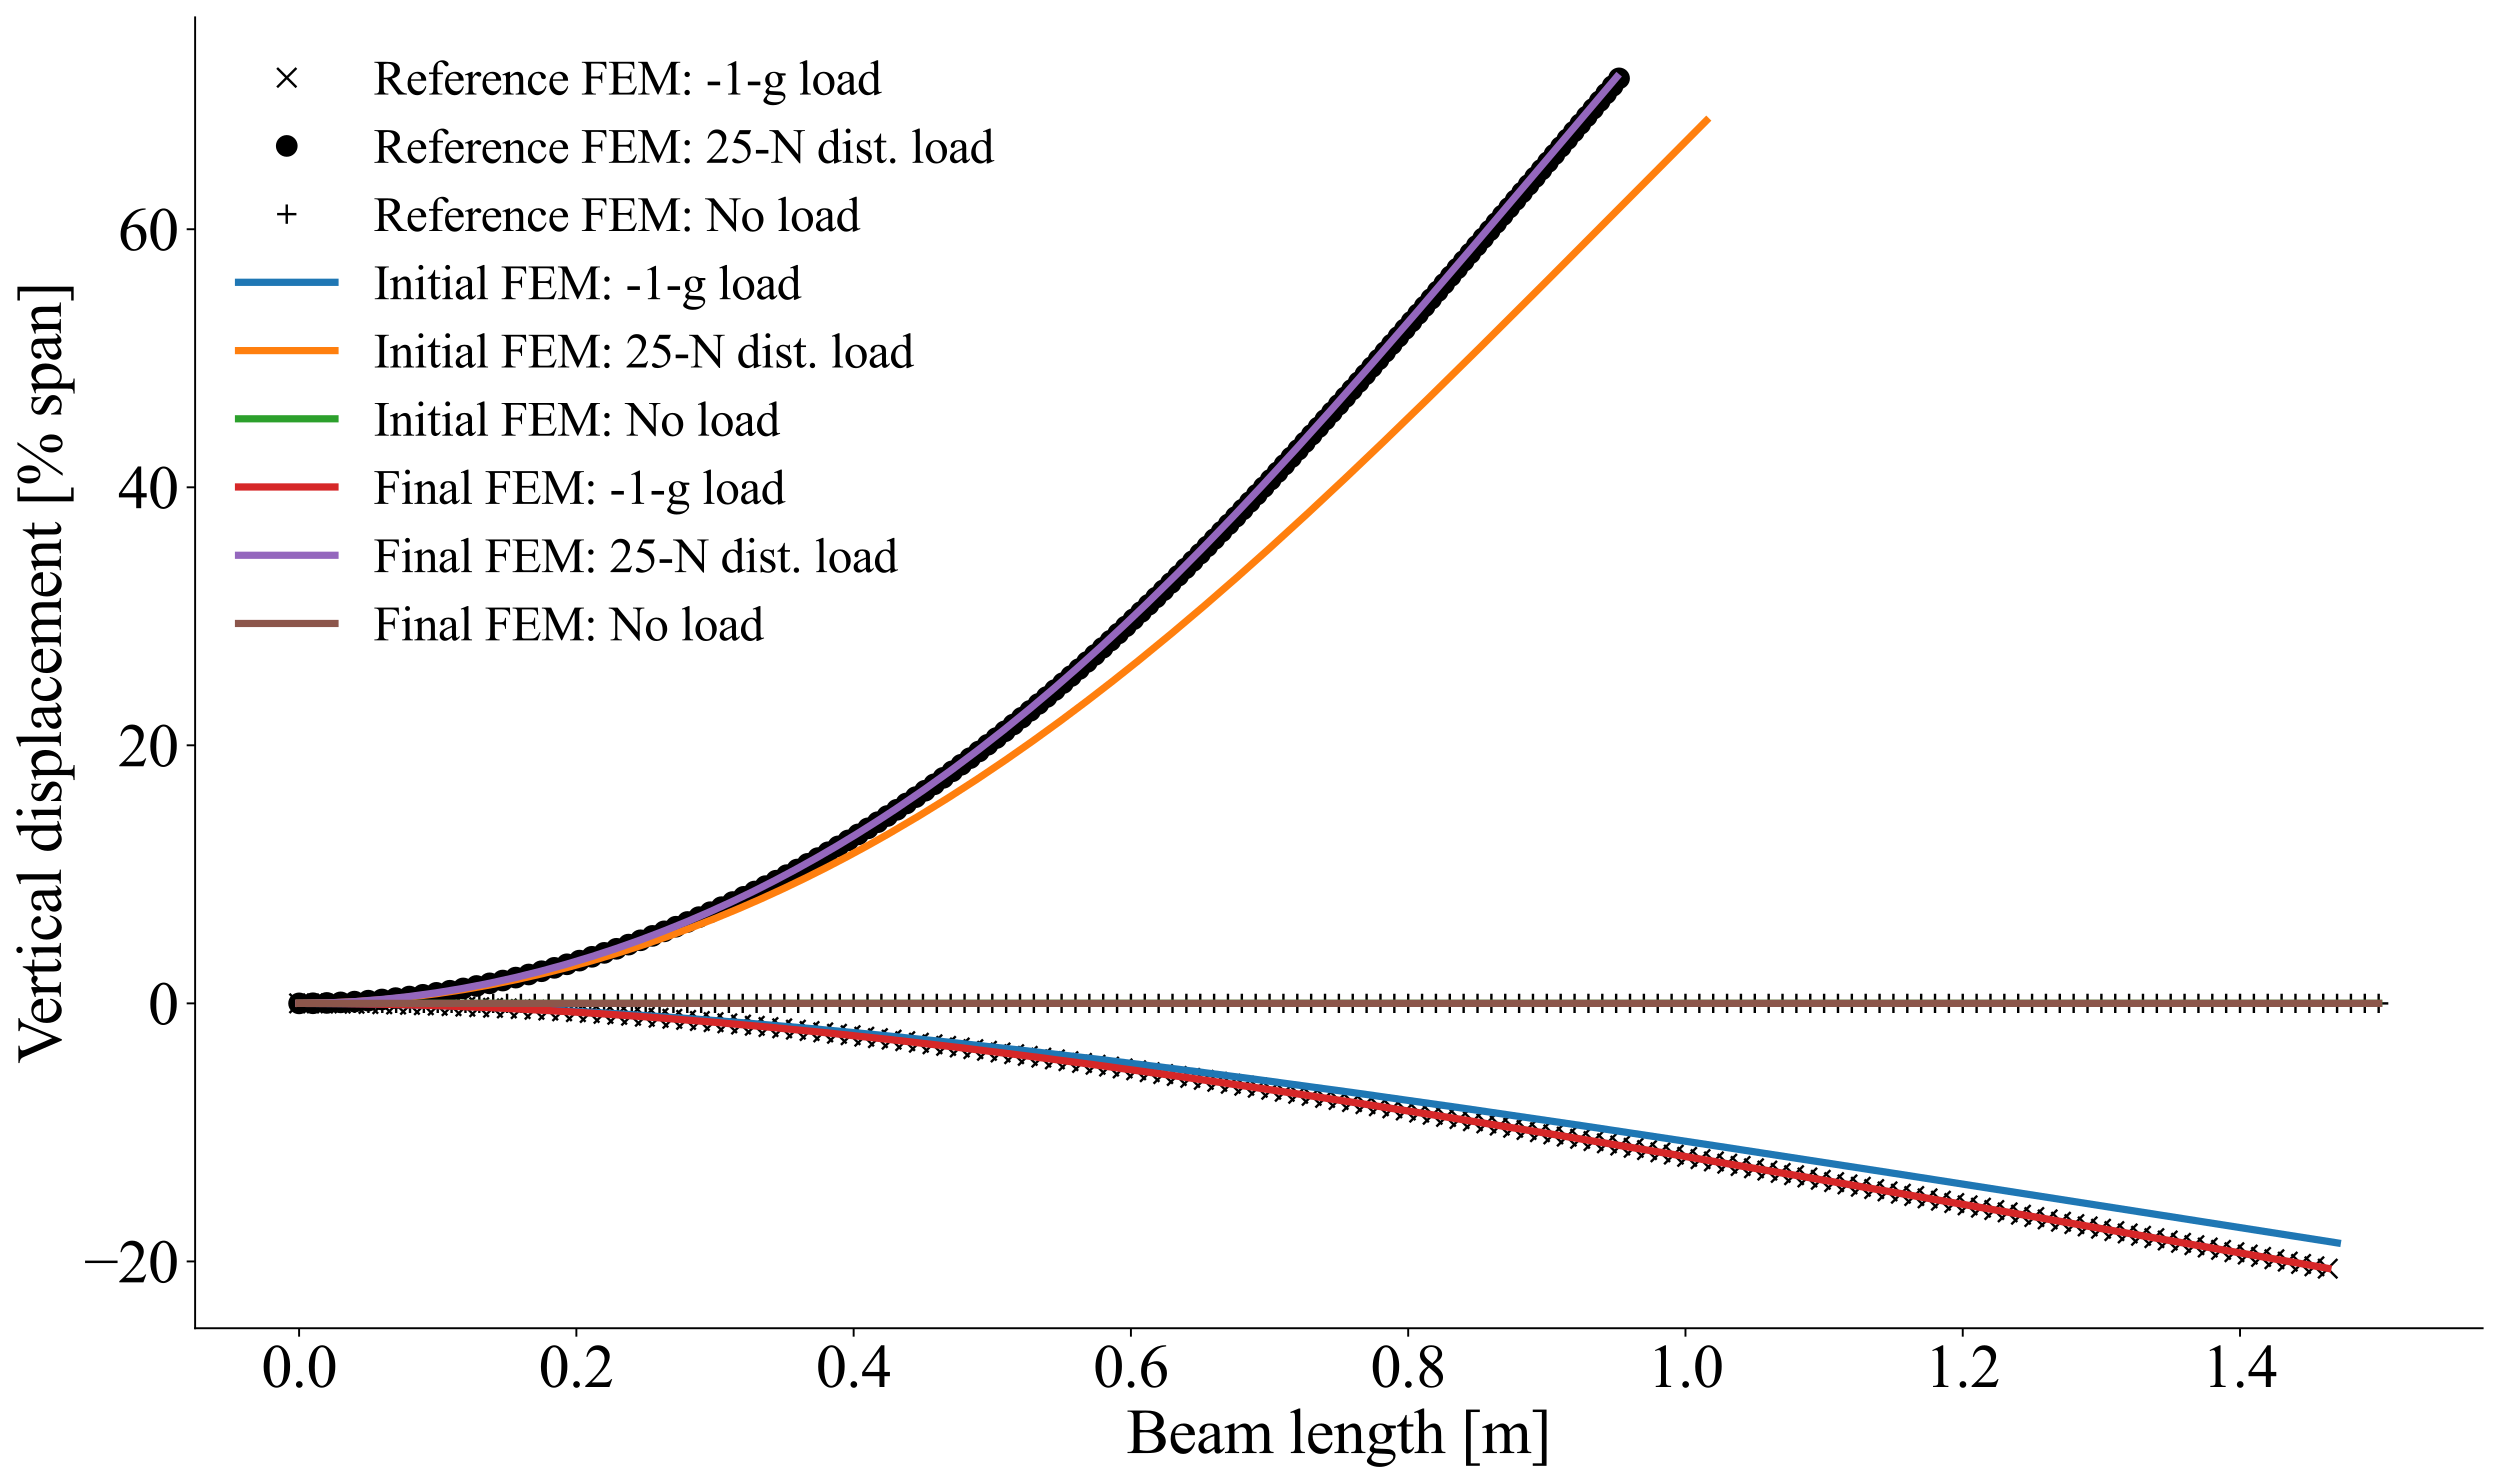 <?xml version="1.0" encoding="utf-8" standalone="no"?>
<!DOCTYPE svg PUBLIC "-//W3C//DTD SVG 1.1//EN"
  "http://www.w3.org/Graphics/SVG/1.1/DTD/svg11.dtd">
<svg height="615.371pt" version="1.1" viewBox="0 0 1036.713 615.371" width="1036.713pt" xmlns="http://www.w3.org/2000/svg" xmlns:xlink="http://www.w3.org/1999/xlink">
 <defs>
  <style type="text/css">*{stroke-linecap:butt;stroke-linejoin:round;}</style>
 </defs>
 <g id="figure_1">
  <g id="patch_1">
   <path d="M 0 615.371 
L 1036.713 615.371 
L 1036.713 0 
L 0 0 
z
" style="fill:#ffffff;"/>
  </g>
  <g id="axes_1">
   <g id="patch_2">
    <path d="M 80.913 550.8 
L 1029.513 550.8 
L 1029.513 7.2 
L 80.913 7.2 
z
" style="fill:#ffffff;"/>
   </g>
   <g id="matplotlib.axis_1">
    <g id="xtick_1">
     <g id="line2d_1">
      <defs>
       <path d="M 0 0 
L 0 3.5 
" id="m89f81f602c" style="stroke:#000000;stroke-width:0.8;"/>
      </defs>
      <g>
       <use style="stroke:#000000;stroke-width:0.8;" x="124.031" xlink:href="#m89f81f602c" y="550.8"/>
      </g>
     </g>
     <g id="text_1">
      <!-- 0.0 -->
      <g transform="translate(108.406 575.159)scale(0.25 -0.25)">
       <defs>
        <path d="M 231 2094 
Q 231 2819 450 3342 
Q 669 3866 1031 4122 
Q 1313 4325 1613 4325 
Q 2100 4325 2488 3828 
Q 2972 3213 2972 2159 
Q 2972 1422 2759 906 
Q 2547 391 2217 158 
Q 1888 -75 1581 -75 
Q 975 -75 572 641 
Q 231 1244 231 2094 
z
M 844 2016 
Q 844 1141 1059 588 
Q 1238 122 1591 122 
Q 1759 122 1940 273 
Q 2122 425 2216 781 
Q 2359 1319 2359 2297 
Q 2359 3022 2209 3506 
Q 2097 3866 1919 4016 
Q 1791 4119 1609 4119 
Q 1397 4119 1231 3928 
Q 1006 3669 925 3112 
Q 844 2556 844 2016 
z
" id="TimesNewRomanPSMT-30" transform="scale(0.016)"/>
        <path d="M 800 606 
Q 947 606 1047 504 
Q 1147 403 1147 259 
Q 1147 116 1045 14 
Q 944 -88 800 -88 
Q 656 -88 554 14 
Q 453 116 453 259 
Q 453 406 554 506 
Q 656 606 800 606 
z
" id="TimesNewRomanPSMT-2e" transform="scale(0.016)"/>
       </defs>
       <use xlink:href="#TimesNewRomanPSMT-30"/>
       <use x="50" xlink:href="#TimesNewRomanPSMT-2e"/>
       <use x="75" xlink:href="#TimesNewRomanPSMT-30"/>
      </g>
     </g>
    </g>
    <g id="xtick_2">
     <g id="line2d_2">
      <g>
       <use style="stroke:#000000;stroke-width:0.8;" x="239.013" xlink:href="#m89f81f602c" y="550.8"/>
      </g>
     </g>
     <g id="text_2">
      <!-- 0.2 -->
      <g transform="translate(223.388 575.159)scale(0.25 -0.25)">
       <defs>
        <path d="M 2934 816 
L 2638 0 
L 138 0 
L 138 116 
Q 1241 1122 1691 1759 
Q 2141 2397 2141 2925 
Q 2141 3328 1894 3587 
Q 1647 3847 1303 3847 
Q 991 3847 742 3664 
Q 494 3481 375 3128 
L 259 3128 
Q 338 3706 661 4015 
Q 984 4325 1469 4325 
Q 1984 4325 2329 3994 
Q 2675 3663 2675 3213 
Q 2675 2891 2525 2569 
Q 2294 2063 1775 1497 
Q 997 647 803 472 
L 1909 472 
Q 2247 472 2383 497 
Q 2519 522 2628 598 
Q 2738 675 2819 816 
L 2934 816 
z
" id="TimesNewRomanPSMT-32" transform="scale(0.016)"/>
       </defs>
       <use xlink:href="#TimesNewRomanPSMT-30"/>
       <use x="50" xlink:href="#TimesNewRomanPSMT-2e"/>
       <use x="75" xlink:href="#TimesNewRomanPSMT-32"/>
      </g>
     </g>
    </g>
    <g id="xtick_3">
     <g id="line2d_3">
      <g>
       <use style="stroke:#000000;stroke-width:0.8;" x="353.995" xlink:href="#m89f81f602c" y="550.8"/>
      </g>
     </g>
     <g id="text_3">
      <!-- 0.4 -->
      <g transform="translate(338.37 575.159)scale(0.25 -0.25)">
       <defs>
        <path d="M 2978 1563 
L 2978 1119 
L 2409 1119 
L 2409 0 
L 1894 0 
L 1894 1119 
L 100 1119 
L 100 1519 
L 2066 4325 
L 2409 4325 
L 2409 1563 
L 2978 1563 
z
M 1894 1563 
L 1894 3666 
L 406 1563 
L 1894 1563 
z
" id="TimesNewRomanPSMT-34" transform="scale(0.016)"/>
       </defs>
       <use xlink:href="#TimesNewRomanPSMT-30"/>
       <use x="50" xlink:href="#TimesNewRomanPSMT-2e"/>
       <use x="75" xlink:href="#TimesNewRomanPSMT-34"/>
      </g>
     </g>
    </g>
    <g id="xtick_4">
     <g id="line2d_4">
      <g>
       <use style="stroke:#000000;stroke-width:0.8;" x="468.977" xlink:href="#m89f81f602c" y="550.8"/>
      </g>
     </g>
     <g id="text_4">
      <!-- 0.6 -->
      <g transform="translate(453.352 575.159)scale(0.25 -0.25)">
       <defs>
        <path d="M 2869 4325 
L 2869 4209 
Q 2456 4169 2195 4045 
Q 1934 3922 1679 3669 
Q 1425 3416 1258 3105 
Q 1091 2794 978 2366 
Q 1428 2675 1881 2675 
Q 2316 2675 2634 2325 
Q 2953 1975 2953 1425 
Q 2953 894 2631 456 
Q 2244 -75 1606 -75 
Q 1172 -75 869 213 
Q 275 772 275 1663 
Q 275 2231 503 2743 
Q 731 3256 1154 3653 
Q 1578 4050 1965 4187 
Q 2353 4325 2688 4325 
L 2869 4325 
z
M 925 2138 
Q 869 1716 869 1456 
Q 869 1156 980 804 
Q 1091 453 1309 247 
Q 1469 100 1697 100 
Q 1969 100 2183 356 
Q 2397 613 2397 1088 
Q 2397 1622 2184 2012 
Q 1972 2403 1581 2403 
Q 1463 2403 1327 2353 
Q 1191 2303 925 2138 
z
" id="TimesNewRomanPSMT-36" transform="scale(0.016)"/>
       </defs>
       <use xlink:href="#TimesNewRomanPSMT-30"/>
       <use x="50" xlink:href="#TimesNewRomanPSMT-2e"/>
       <use x="75" xlink:href="#TimesNewRomanPSMT-36"/>
      </g>
     </g>
    </g>
    <g id="xtick_5">
     <g id="line2d_5">
      <g>
       <use style="stroke:#000000;stroke-width:0.8;" x="583.958" xlink:href="#m89f81f602c" y="550.8"/>
      </g>
     </g>
     <g id="text_5">
      <!-- 0.8 -->
      <g transform="translate(568.333 575.159)scale(0.25 -0.25)">
       <defs>
        <path d="M 1228 2134 
Q 725 2547 579 2797 
Q 434 3047 434 3316 
Q 434 3728 753 4026 
Q 1072 4325 1600 4325 
Q 2113 4325 2425 4047 
Q 2738 3769 2738 3413 
Q 2738 3175 2569 2928 
Q 2400 2681 1866 2347 
Q 2416 1922 2594 1678 
Q 2831 1359 2831 1006 
Q 2831 559 2490 242 
Q 2150 -75 1597 -75 
Q 994 -75 656 303 
Q 388 606 388 966 
Q 388 1247 577 1523 
Q 766 1800 1228 2134 
z
M 1719 2469 
Q 2094 2806 2194 3001 
Q 2294 3197 2294 3444 
Q 2294 3772 2109 3958 
Q 1925 4144 1606 4144 
Q 1288 4144 1088 3959 
Q 888 3775 888 3528 
Q 888 3366 970 3203 
Q 1053 3041 1206 2894 
L 1719 2469 
z
M 1375 2016 
Q 1116 1797 991 1539 
Q 866 1281 866 981 
Q 866 578 1086 336 
Q 1306 94 1647 94 
Q 1984 94 2187 284 
Q 2391 475 2391 747 
Q 2391 972 2272 1150 
Q 2050 1481 1375 2016 
z
" id="TimesNewRomanPSMT-38" transform="scale(0.016)"/>
       </defs>
       <use xlink:href="#TimesNewRomanPSMT-30"/>
       <use x="50" xlink:href="#TimesNewRomanPSMT-2e"/>
       <use x="75" xlink:href="#TimesNewRomanPSMT-38"/>
      </g>
     </g>
    </g>
    <g id="xtick_6">
     <g id="line2d_6">
      <g>
       <use style="stroke:#000000;stroke-width:0.8;" x="698.94" xlink:href="#m89f81f602c" y="550.8"/>
      </g>
     </g>
     <g id="text_6">
      <!-- 1.0 -->
      <g transform="translate(683.315 575.159)scale(0.25 -0.25)">
       <defs>
        <path d="M 750 3822 
L 1781 4325 
L 1884 4325 
L 1884 747 
Q 1884 391 1914 303 
Q 1944 216 2037 169 
Q 2131 122 2419 116 
L 2419 0 
L 825 0 
L 825 116 
Q 1125 122 1212 167 
Q 1300 213 1334 289 
Q 1369 366 1369 747 
L 1369 3034 
Q 1369 3497 1338 3628 
Q 1316 3728 1258 3775 
Q 1200 3822 1119 3822 
Q 1003 3822 797 3725 
L 750 3822 
z
" id="TimesNewRomanPSMT-31" transform="scale(0.016)"/>
       </defs>
       <use xlink:href="#TimesNewRomanPSMT-31"/>
       <use x="50" xlink:href="#TimesNewRomanPSMT-2e"/>
       <use x="75" xlink:href="#TimesNewRomanPSMT-30"/>
      </g>
     </g>
    </g>
    <g id="xtick_7">
     <g id="line2d_7">
      <g>
       <use style="stroke:#000000;stroke-width:0.8;" x="813.922" xlink:href="#m89f81f602c" y="550.8"/>
      </g>
     </g>
     <g id="text_7">
      <!-- 1.2 -->
      <g transform="translate(798.297 575.159)scale(0.25 -0.25)">
       <use xlink:href="#TimesNewRomanPSMT-31"/>
       <use x="50" xlink:href="#TimesNewRomanPSMT-2e"/>
       <use x="75" xlink:href="#TimesNewRomanPSMT-32"/>
      </g>
     </g>
    </g>
    <g id="xtick_8">
     <g id="line2d_8">
      <g>
       <use style="stroke:#000000;stroke-width:0.8;" x="928.904" xlink:href="#m89f81f602c" y="550.8"/>
      </g>
     </g>
     <g id="text_8">
      <!-- 1.4 -->
      <g transform="translate(913.279 575.159)scale(0.25 -0.25)">
       <use xlink:href="#TimesNewRomanPSMT-31"/>
       <use x="50" xlink:href="#TimesNewRomanPSMT-2e"/>
       <use x="75" xlink:href="#TimesNewRomanPSMT-34"/>
      </g>
     </g>
    </g>
    <g id="text_9">
     <!-- Beam length [m] -->
     <g transform="translate(467.126 602.561)scale(0.26 -0.26)">
      <defs>
       <path d="M 2956 2163 
Q 3397 2069 3616 1863 
Q 3919 1575 3919 1159 
Q 3919 844 3719 555 
Q 3519 266 3170 133 
Q 2822 0 2106 0 
L 106 0 
L 106 116 
L 266 116 
Q 531 116 647 284 
Q 719 394 719 750 
L 719 3488 
Q 719 3881 628 3984 
Q 506 4122 266 4122 
L 106 4122 
L 106 4238 
L 1938 4238 
Q 2450 4238 2759 4163 
Q 3228 4050 3475 3764 
Q 3722 3478 3722 3106 
Q 3722 2788 3528 2536 
Q 3334 2284 2956 2163 
z
M 1319 2331 
Q 1434 2309 1582 2298 
Q 1731 2288 1909 2288 
Q 2366 2288 2595 2386 
Q 2825 2484 2947 2687 
Q 3069 2891 3069 3131 
Q 3069 3503 2766 3765 
Q 2463 4028 1881 4028 
Q 1569 4028 1319 3959 
L 1319 2331 
z
M 1319 306 
Q 1681 222 2034 222 
Q 2600 222 2897 476 
Q 3194 731 3194 1106 
Q 3194 1353 3059 1581 
Q 2925 1809 2622 1940 
Q 2319 2072 1872 2072 
Q 1678 2072 1540 2065 
Q 1403 2059 1319 2044 
L 1319 306 
z
" id="TimesNewRomanPSMT-42" transform="scale(0.016)"/>
       <path d="M 681 1784 
Q 678 1147 991 784 
Q 1303 422 1725 422 
Q 2006 422 2214 576 
Q 2422 731 2563 1106 
L 2659 1044 
Q 2594 616 2278 264 
Q 1963 -88 1488 -88 
Q 972 -88 605 314 
Q 238 716 238 1394 
Q 238 2128 614 2539 
Q 991 2950 1559 2950 
Q 2041 2950 2350 2633 
Q 2659 2316 2659 1784 
L 681 1784 
z
M 681 1966 
L 2006 1966 
Q 1991 2241 1941 2353 
Q 1863 2528 1708 2628 
Q 1553 2728 1384 2728 
Q 1125 2728 920 2526 
Q 716 2325 681 1966 
z
" id="TimesNewRomanPSMT-65" transform="scale(0.016)"/>
       <path d="M 1822 413 
Q 1381 72 1269 19 
Q 1100 -59 909 -59 
Q 613 -59 420 144 
Q 228 347 228 678 
Q 228 888 322 1041 
Q 450 1253 767 1440 
Q 1084 1628 1822 1897 
L 1822 2009 
Q 1822 2438 1686 2597 
Q 1550 2756 1291 2756 
Q 1094 2756 978 2650 
Q 859 2544 859 2406 
L 866 2225 
Q 866 2081 792 2003 
Q 719 1925 600 1925 
Q 484 1925 411 2006 
Q 338 2088 338 2228 
Q 338 2497 613 2722 
Q 888 2947 1384 2947 
Q 1766 2947 2009 2819 
Q 2194 2722 2281 2516 
Q 2338 2381 2338 1966 
L 2338 994 
Q 2338 584 2353 492 
Q 2369 400 2405 369 
Q 2441 338 2488 338 
Q 2538 338 2575 359 
Q 2641 400 2828 588 
L 2828 413 
Q 2478 -56 2159 -56 
Q 2006 -56 1915 50 
Q 1825 156 1822 413 
z
M 1822 616 
L 1822 1706 
Q 1350 1519 1213 1441 
Q 966 1303 859 1153 
Q 753 1003 753 825 
Q 753 600 887 451 
Q 1022 303 1197 303 
Q 1434 303 1822 616 
z
" id="TimesNewRomanPSMT-61" transform="scale(0.016)"/>
       <path d="M 1050 2338 
Q 1363 2650 1419 2697 
Q 1559 2816 1721 2881 
Q 1884 2947 2044 2947 
Q 2313 2947 2506 2790 
Q 2700 2634 2766 2338 
Q 3088 2713 3309 2830 
Q 3531 2947 3766 2947 
Q 3994 2947 4170 2830 
Q 4347 2713 4450 2447 
Q 4519 2266 4519 1878 
L 4519 647 
Q 4519 378 4559 278 
Q 4591 209 4675 161 
Q 4759 113 4950 113 
L 4950 0 
L 3538 0 
L 3538 113 
L 3597 113 
Q 3781 113 3884 184 
Q 3956 234 3988 344 
Q 4000 397 4000 647 
L 4000 1878 
Q 4000 2228 3916 2372 
Q 3794 2572 3525 2572 
Q 3359 2572 3192 2489 
Q 3025 2406 2788 2181 
L 2781 2147 
L 2788 2013 
L 2788 647 
Q 2788 353 2820 281 
Q 2853 209 2943 161 
Q 3034 113 3253 113 
L 3253 0 
L 1806 0 
L 1806 113 
Q 2044 113 2133 169 
Q 2222 225 2256 338 
Q 2272 391 2272 647 
L 2272 1878 
Q 2272 2228 2169 2381 
Q 2031 2581 1784 2581 
Q 1616 2581 1450 2491 
Q 1191 2353 1050 2181 
L 1050 647 
Q 1050 366 1089 281 
Q 1128 197 1204 155 
Q 1281 113 1516 113 
L 1516 0 
L 100 0 
L 100 113 
Q 297 113 375 155 
Q 453 197 493 289 
Q 534 381 534 647 
L 534 1741 
Q 534 2213 506 2350 
Q 484 2453 437 2492 
Q 391 2531 309 2531 
Q 222 2531 100 2484 
L 53 2597 
L 916 2947 
L 1050 2947 
L 1050 2338 
z
" id="TimesNewRomanPSMT-6d" transform="scale(0.016)"/>
       <path id="TimesNewRomanPSMT-20" transform="scale(0.016)"/>
       <path d="M 1184 4444 
L 1184 647 
Q 1184 378 1223 290 
Q 1263 203 1344 158 
Q 1425 113 1647 113 
L 1647 0 
L 244 0 
L 244 113 
Q 441 113 512 153 
Q 584 194 625 287 
Q 666 381 666 647 
L 666 3247 
Q 666 3731 644 3842 
Q 622 3953 573 3993 
Q 525 4034 450 4034 
Q 369 4034 244 3984 
L 191 4094 
L 1044 4444 
L 1184 4444 
z
" id="TimesNewRomanPSMT-6c" transform="scale(0.016)"/>
       <path d="M 1034 2341 
Q 1538 2947 1994 2947 
Q 2228 2947 2397 2830 
Q 2566 2713 2666 2444 
Q 2734 2256 2734 1869 
L 2734 647 
Q 2734 375 2778 278 
Q 2813 200 2889 156 
Q 2966 113 3172 113 
L 3172 0 
L 1756 0 
L 1756 113 
L 1816 113 
Q 2016 113 2095 173 
Q 2175 234 2206 353 
Q 2219 400 2219 647 
L 2219 1819 
Q 2219 2209 2117 2386 
Q 2016 2563 1775 2563 
Q 1403 2563 1034 2156 
L 1034 647 
Q 1034 356 1069 288 
Q 1113 197 1189 155 
Q 1266 113 1500 113 
L 1500 0 
L 84 0 
L 84 113 
L 147 113 
Q 366 113 442 223 
Q 519 334 519 647 
L 519 1709 
Q 519 2225 495 2337 
Q 472 2450 423 2490 
Q 375 2531 294 2531 
Q 206 2531 84 2484 
L 38 2597 
L 900 2947 
L 1034 2947 
L 1034 2341 
z
" id="TimesNewRomanPSMT-6e" transform="scale(0.016)"/>
       <path d="M 966 1044 
Q 703 1172 562 1401 
Q 422 1631 422 1909 
Q 422 2334 742 2640 
Q 1063 2947 1563 2947 
Q 1972 2947 2272 2747 
L 2878 2747 
Q 3013 2747 3034 2739 
Q 3056 2731 3066 2713 
Q 3084 2684 3084 2613 
Q 3084 2531 3069 2500 
Q 3059 2484 3036 2475 
Q 3013 2466 2878 2466 
L 2506 2466 
Q 2681 2241 2681 1891 
Q 2681 1491 2375 1206 
Q 2069 922 1553 922 
Q 1341 922 1119 984 
Q 981 866 932 777 
Q 884 688 884 625 
Q 884 572 936 522 
Q 988 472 1138 450 
Q 1225 438 1575 428 
Q 2219 413 2409 384 
Q 2700 344 2873 169 
Q 3047 -6 3047 -263 
Q 3047 -616 2716 -925 
Q 2228 -1381 1444 -1381 
Q 841 -1381 425 -1109 
Q 191 -953 191 -784 
Q 191 -709 225 -634 
Q 278 -519 444 -313 
Q 466 -284 763 25 
Q 600 122 533 198 
Q 466 275 466 372 
Q 466 481 555 628 
Q 644 775 966 1044 
z
M 1509 2797 
Q 1278 2797 1122 2612 
Q 966 2428 966 2047 
Q 966 1553 1178 1281 
Q 1341 1075 1591 1075 
Q 1828 1075 1981 1253 
Q 2134 1431 2134 1813 
Q 2134 2309 1919 2591 
Q 1759 2797 1509 2797 
z
M 934 0 
Q 788 -159 713 -296 
Q 638 -434 638 -550 
Q 638 -700 819 -813 
Q 1131 -1006 1722 -1006 
Q 2284 -1006 2551 -807 
Q 2819 -609 2819 -384 
Q 2819 -222 2659 -153 
Q 2497 -84 2016 -72 
Q 1313 -53 934 0 
z
" id="TimesNewRomanPSMT-67" transform="scale(0.016)"/>
       <path d="M 1031 3803 
L 1031 2863 
L 1700 2863 
L 1700 2644 
L 1031 2644 
L 1031 788 
Q 1031 509 1111 412 
Q 1191 316 1316 316 
Q 1419 316 1516 380 
Q 1613 444 1666 569 
L 1788 569 
Q 1678 263 1478 108 
Q 1278 -47 1066 -47 
Q 922 -47 784 33 
Q 647 113 581 261 
Q 516 409 516 719 
L 516 2644 
L 63 2644 
L 63 2747 
Q 234 2816 414 2980 
Q 594 3144 734 3369 
Q 806 3488 934 3803 
L 1031 3803 
z
" id="TimesNewRomanPSMT-74" transform="scale(0.016)"/>
       <path d="M 1041 4444 
L 1041 2350 
Q 1388 2731 1591 2839 
Q 1794 2947 1997 2947 
Q 2241 2947 2416 2812 
Q 2591 2678 2675 2391 
Q 2734 2191 2734 1659 
L 2734 647 
Q 2734 375 2778 275 
Q 2809 200 2884 156 
Q 2959 113 3159 113 
L 3159 0 
L 1753 0 
L 1753 113 
L 1819 113 
Q 2019 113 2097 173 
Q 2175 234 2206 353 
Q 2216 403 2216 647 
L 2216 1659 
Q 2216 2128 2167 2275 
Q 2119 2422 2012 2495 
Q 1906 2569 1756 2569 
Q 1603 2569 1437 2487 
Q 1272 2406 1041 2159 
L 1041 647 
Q 1041 353 1073 281 
Q 1106 209 1195 161 
Q 1284 113 1503 113 
L 1503 0 
L 84 0 
L 84 113 
Q 275 113 384 172 
Q 447 203 484 290 
Q 522 378 522 647 
L 522 3238 
Q 522 3728 498 3840 
Q 475 3953 426 3993 
Q 378 4034 297 4034 
Q 231 4034 84 3984 
L 41 4094 
L 897 4444 
L 1041 4444 
z
" id="TimesNewRomanPSMT-68" transform="scale(0.016)"/>
       <path d="M 1900 -1269 
L 525 -1269 
L 525 4334 
L 1900 4334 
L 1900 4088 
L 994 4088 
L 994 -1025 
L 1900 -1025 
L 1900 -1269 
z
" id="TimesNewRomanPSMT-5b" transform="scale(0.016)"/>
       <path d="M 234 4334 
L 1609 4334 
L 1609 -1272 
L 234 -1272 
L 234 -1025 
L 1141 -1025 
L 1141 4088 
L 234 4088 
L 234 4334 
z
" id="TimesNewRomanPSMT-5d" transform="scale(0.016)"/>
      </defs>
      <use xlink:href="#TimesNewRomanPSMT-42"/>
      <use x="66.699" xlink:href="#TimesNewRomanPSMT-65"/>
      <use x="111.084" xlink:href="#TimesNewRomanPSMT-61"/>
      <use x="155.469" xlink:href="#TimesNewRomanPSMT-6d"/>
      <use x="233.252" xlink:href="#TimesNewRomanPSMT-20"/>
      <use x="258.252" xlink:href="#TimesNewRomanPSMT-6c"/>
      <use x="286.035" xlink:href="#TimesNewRomanPSMT-65"/>
      <use x="330.42" xlink:href="#TimesNewRomanPSMT-6e"/>
      <use x="380.42" xlink:href="#TimesNewRomanPSMT-67"/>
      <use x="430.42" xlink:href="#TimesNewRomanPSMT-74"/>
      <use x="458.203" xlink:href="#TimesNewRomanPSMT-68"/>
      <use x="508.203" xlink:href="#TimesNewRomanPSMT-20"/>
      <use x="533.203" xlink:href="#TimesNewRomanPSMT-5b"/>
      <use x="566.504" xlink:href="#TimesNewRomanPSMT-6d"/>
      <use x="644.287" xlink:href="#TimesNewRomanPSMT-5d"/>
     </g>
    </g>
   </g>
   <g id="matplotlib.axis_2">
    <g id="ytick_1">
     <g id="line2d_9">
      <defs>
       <path d="M 0 0 
L -3.5 0 
" id="m0864e68c4b" style="stroke:#000000;stroke-width:0.8;"/>
      </defs>
      <g>
       <use style="stroke:#000000;stroke-width:0.8;" x="80.913" xlink:href="#m0864e68c4b" y="523.098"/>
      </g>
     </g>
     <g id="text_10">
      <!-- −20 -->
      <g transform="translate(34.815 531.777)scale(0.25 -0.25)">
       <defs>
        <path d="M 3484 2000 
L 116 2000 
L 116 2256 
L 3484 2256 
L 3484 2000 
z
" id="TimesNewRomanPSMT-2212" transform="scale(0.016)"/>
       </defs>
       <use xlink:href="#TimesNewRomanPSMT-2212"/>
       <use x="56.396" xlink:href="#TimesNewRomanPSMT-32"/>
       <use x="106.396" xlink:href="#TimesNewRomanPSMT-30"/>
      </g>
     </g>
    </g>
    <g id="ytick_2">
     <g id="line2d_10">
      <g>
       <use style="stroke:#000000;stroke-width:0.8;" x="80.913" xlink:href="#m0864e68c4b" y="416.087"/>
      </g>
     </g>
     <g id="text_11">
      <!-- 0 -->
      <g transform="translate(61.413 424.767)scale(0.25 -0.25)">
       <use xlink:href="#TimesNewRomanPSMT-30"/>
      </g>
     </g>
    </g>
    <g id="ytick_3">
     <g id="line2d_11">
      <g>
       <use style="stroke:#000000;stroke-width:0.8;" x="80.913" xlink:href="#m0864e68c4b" y="309.076"/>
      </g>
     </g>
     <g id="text_12">
      <!-- 20 -->
      <g transform="translate(48.913 317.756)scale(0.25 -0.25)">
       <use xlink:href="#TimesNewRomanPSMT-32"/>
       <use x="50" xlink:href="#TimesNewRomanPSMT-30"/>
      </g>
     </g>
    </g>
    <g id="ytick_4">
     <g id="line2d_12">
      <g>
       <use style="stroke:#000000;stroke-width:0.8;" x="80.913" xlink:href="#m0864e68c4b" y="202.066"/>
      </g>
     </g>
     <g id="text_13">
      <!-- 40 -->
      <g transform="translate(48.913 210.745)scale(0.25 -0.25)">
       <use xlink:href="#TimesNewRomanPSMT-34"/>
       <use x="50" xlink:href="#TimesNewRomanPSMT-30"/>
      </g>
     </g>
    </g>
    <g id="ytick_5">
     <g id="line2d_13">
      <g>
       <use style="stroke:#000000;stroke-width:0.8;" x="80.913" xlink:href="#m0864e68c4b" y="95.055"/>
      </g>
     </g>
     <g id="text_14">
      <!-- 60 -->
      <g transform="translate(48.913 103.735)scale(0.25 -0.25)">
       <use xlink:href="#TimesNewRomanPSMT-36"/>
       <use x="50" xlink:href="#TimesNewRomanPSMT-30"/>
      </g>
     </g>
    </g>
    <g id="text_15">
     <!-- Vertical displacement [% span] -->
     <g transform="translate(25.254 441.073)rotate(-90)scale(0.26 -0.26)">
      <defs>
       <path d="M 4544 4238 
L 4544 4122 
Q 4319 4081 4203 3978 
Q 4038 3825 3909 3509 
L 2431 -97 
L 2316 -97 
L 728 3556 
Q 606 3838 556 3900 
Q 478 3997 364 4051 
Q 250 4106 56 4122 
L 56 4238 
L 1788 4238 
L 1788 4122 
Q 1494 4094 1406 4022 
Q 1319 3950 1319 3838 
Q 1319 3681 1463 3350 
L 2541 866 
L 3541 3319 
Q 3688 3681 3688 3822 
Q 3688 3913 3597 3995 
Q 3506 4078 3291 4113 
Q 3275 4116 3238 4122 
L 3238 4238 
L 4544 4238 
z
" id="TimesNewRomanPSMT-56" transform="scale(0.016)"/>
       <path d="M 1038 2947 
L 1038 2303 
Q 1397 2947 1775 2947 
Q 1947 2947 2059 2842 
Q 2172 2738 2172 2600 
Q 2172 2478 2090 2393 
Q 2009 2309 1897 2309 
Q 1788 2309 1652 2417 
Q 1516 2525 1450 2525 
Q 1394 2525 1328 2463 
Q 1188 2334 1038 2041 
L 1038 669 
Q 1038 431 1097 309 
Q 1138 225 1241 169 
Q 1344 113 1538 113 
L 1538 0 
L 72 0 
L 72 113 
Q 291 113 397 181 
Q 475 231 506 341 
Q 522 394 522 644 
L 522 1753 
Q 522 2253 501 2348 
Q 481 2444 426 2487 
Q 372 2531 291 2531 
Q 194 2531 72 2484 
L 41 2597 
L 906 2947 
L 1038 2947 
z
" id="TimesNewRomanPSMT-72" transform="scale(0.016)"/>
       <path d="M 928 4444 
Q 1059 4444 1151 4351 
Q 1244 4259 1244 4128 
Q 1244 3997 1151 3903 
Q 1059 3809 928 3809 
Q 797 3809 703 3903 
Q 609 3997 609 4128 
Q 609 4259 701 4351 
Q 794 4444 928 4444 
z
M 1188 2947 
L 1188 647 
Q 1188 378 1227 289 
Q 1266 200 1342 156 
Q 1419 113 1622 113 
L 1622 0 
L 231 0 
L 231 113 
Q 441 113 512 153 
Q 584 194 626 287 
Q 669 381 669 647 
L 669 1750 
Q 669 2216 641 2353 
Q 619 2453 572 2492 
Q 525 2531 444 2531 
Q 356 2531 231 2484 
L 188 2597 
L 1050 2947 
L 1188 2947 
z
" id="TimesNewRomanPSMT-69" transform="scale(0.016)"/>
       <path d="M 2631 1088 
Q 2516 522 2178 217 
Q 1841 -88 1431 -88 
Q 944 -88 581 321 
Q 219 731 219 1428 
Q 219 2103 620 2525 
Q 1022 2947 1584 2947 
Q 2006 2947 2278 2723 
Q 2550 2500 2550 2259 
Q 2550 2141 2473 2067 
Q 2397 1994 2259 1994 
Q 2075 1994 1981 2113 
Q 1928 2178 1911 2362 
Q 1894 2547 1784 2644 
Q 1675 2738 1481 2738 
Q 1169 2738 978 2506 
Q 725 2200 725 1697 
Q 725 1184 976 792 
Q 1228 400 1656 400 
Q 1963 400 2206 609 
Q 2378 753 2541 1131 
L 2631 1088 
z
" id="TimesNewRomanPSMT-63" transform="scale(0.016)"/>
       <path d="M 2222 322 
Q 2013 103 1813 7 
Q 1613 -88 1381 -88 
Q 913 -88 563 304 
Q 213 697 213 1313 
Q 213 1928 600 2439 
Q 988 2950 1597 2950 
Q 1975 2950 2222 2709 
L 2222 3238 
Q 2222 3728 2198 3840 
Q 2175 3953 2125 3993 
Q 2075 4034 2000 4034 
Q 1919 4034 1784 3984 
L 1744 4094 
L 2597 4444 
L 2738 4444 
L 2738 1134 
Q 2738 631 2761 520 
Q 2784 409 2836 365 
Q 2888 322 2956 322 
Q 3041 322 3181 375 
L 3216 266 
L 2366 -88 
L 2222 -88 
L 2222 322 
z
M 2222 541 
L 2222 2016 
Q 2203 2228 2109 2403 
Q 2016 2578 1861 2667 
Q 1706 2756 1559 2756 
Q 1284 2756 1069 2509 
Q 784 2184 784 1559 
Q 784 928 1059 592 
Q 1334 256 1672 256 
Q 1956 256 2222 541 
z
" id="TimesNewRomanPSMT-64" transform="scale(0.016)"/>
       <path d="M 2050 2947 
L 2050 1972 
L 1947 1972 
Q 1828 2431 1642 2597 
Q 1456 2763 1169 2763 
Q 950 2763 815 2647 
Q 681 2531 681 2391 
Q 681 2216 781 2091 
Q 878 1963 1175 1819 
L 1631 1597 
Q 2266 1288 2266 781 
Q 2266 391 1970 151 
Q 1675 -88 1309 -88 
Q 1047 -88 709 6 
Q 606 38 541 38 
Q 469 38 428 -44 
L 325 -44 
L 325 978 
L 428 978 
Q 516 541 762 319 
Q 1009 97 1316 97 
Q 1531 97 1667 223 
Q 1803 350 1803 528 
Q 1803 744 1651 891 
Q 1500 1038 1047 1263 
Q 594 1488 453 1669 
Q 313 1847 313 2119 
Q 313 2472 555 2709 
Q 797 2947 1181 2947 
Q 1350 2947 1591 2875 
Q 1750 2828 1803 2828 
Q 1853 2828 1881 2850 
Q 1909 2872 1947 2947 
L 2050 2947 
z
" id="TimesNewRomanPSMT-73" transform="scale(0.016)"/>
       <path d="M -6 2578 
L 875 2934 
L 994 2934 
L 994 2266 
Q 1216 2644 1439 2795 
Q 1663 2947 1909 2947 
Q 2341 2947 2628 2609 
Q 2981 2197 2981 1534 
Q 2981 794 2556 309 
Q 2206 -88 1675 -88 
Q 1444 -88 1275 -22 
Q 1150 25 994 166 
L 994 -706 
Q 994 -1000 1030 -1079 
Q 1066 -1159 1155 -1206 
Q 1244 -1253 1478 -1253 
L 1478 -1369 
L -22 -1369 
L -22 -1253 
L 56 -1253 
Q 228 -1256 350 -1188 
Q 409 -1153 442 -1076 
Q 475 -1000 475 -688 
L 475 2019 
Q 475 2297 450 2372 
Q 425 2447 370 2484 
Q 316 2522 222 2522 
Q 147 2522 31 2478 
L -6 2578 
z
M 994 2081 
L 994 1013 
Q 994 666 1022 556 
Q 1066 375 1236 237 
Q 1406 100 1666 100 
Q 1978 100 2172 344 
Q 2425 663 2425 1241 
Q 2425 1897 2138 2250 
Q 1938 2494 1663 2494 
Q 1513 2494 1366 2419 
Q 1253 2363 994 2081 
z
" id="TimesNewRomanPSMT-70" transform="scale(0.016)"/>
       <path d="M 4350 4334 
L 1263 -175 
L 984 -175 
L 4072 4334 
L 4350 4334 
z
M 1138 4334 
Q 1559 4334 1792 3984 
Q 2025 3634 2025 3181 
Q 2025 2638 1762 2341 
Q 1500 2044 1131 2044 
Q 884 2044 678 2180 
Q 472 2316 348 2584 
Q 225 2853 225 3181 
Q 225 3509 350 3786 
Q 475 4063 692 4198 
Q 909 4334 1138 4334 
z
M 1128 4159 
Q 969 4159 845 3971 
Q 722 3784 722 3184 
Q 722 2750 791 2522 
Q 844 2350 956 2256 
Q 1022 2200 1119 2200 
Q 1269 2200 1375 2363 
Q 1531 2603 1531 3166 
Q 1531 3759 1378 4000 
Q 1278 4159 1128 4159 
z
M 4206 2103 
Q 4428 2103 4648 1962 
Q 4869 1822 4989 1553 
Q 5109 1284 5109 963 
Q 5109 409 4843 117 
Q 4578 -175 4216 -175 
Q 3988 -175 3773 -34 
Q 3559 106 3436 367 
Q 3313 628 3313 963 
Q 3313 1291 3436 1562 
Q 3559 1834 3773 1968 
Q 3988 2103 4206 2103 
z
M 4209 1938 
Q 4059 1938 3950 1769 
Q 3809 1550 3809 941 
Q 3809 381 3953 159 
Q 4059 0 4209 0 
Q 4353 0 4466 172 
Q 4616 400 4616 956 
Q 4616 1544 4466 1778 
Q 4363 1938 4209 1938 
z
" id="TimesNewRomanPSMT-25" transform="scale(0.016)"/>
      </defs>
      <use xlink:href="#TimesNewRomanPSMT-56"/>
      <use x="61.092" xlink:href="#TimesNewRomanPSMT-65"/>
      <use x="105.477" xlink:href="#TimesNewRomanPSMT-72"/>
      <use x="138.777" xlink:href="#TimesNewRomanPSMT-74"/>
      <use x="166.561" xlink:href="#TimesNewRomanPSMT-69"/>
      <use x="194.344" xlink:href="#TimesNewRomanPSMT-63"/>
      <use x="238.729" xlink:href="#TimesNewRomanPSMT-61"/>
      <use x="283.113" xlink:href="#TimesNewRomanPSMT-6c"/>
      <use x="310.896" xlink:href="#TimesNewRomanPSMT-20"/>
      <use x="335.896" xlink:href="#TimesNewRomanPSMT-64"/>
      <use x="385.896" xlink:href="#TimesNewRomanPSMT-69"/>
      <use x="413.68" xlink:href="#TimesNewRomanPSMT-73"/>
      <use x="452.596" xlink:href="#TimesNewRomanPSMT-70"/>
      <use x="502.596" xlink:href="#TimesNewRomanPSMT-6c"/>
      <use x="530.379" xlink:href="#TimesNewRomanPSMT-61"/>
      <use x="574.764" xlink:href="#TimesNewRomanPSMT-63"/>
      <use x="619.148" xlink:href="#TimesNewRomanPSMT-65"/>
      <use x="663.533" xlink:href="#TimesNewRomanPSMT-6d"/>
      <use x="741.316" xlink:href="#TimesNewRomanPSMT-65"/>
      <use x="785.701" xlink:href="#TimesNewRomanPSMT-6e"/>
      <use x="835.701" xlink:href="#TimesNewRomanPSMT-74"/>
      <use x="863.484" xlink:href="#TimesNewRomanPSMT-20"/>
      <use x="888.484" xlink:href="#TimesNewRomanPSMT-5b"/>
      <use x="921.785" xlink:href="#TimesNewRomanPSMT-25"/>
      <use x="1005.086" xlink:href="#TimesNewRomanPSMT-20"/>
      <use x="1030.086" xlink:href="#TimesNewRomanPSMT-73"/>
      <use x="1069.002" xlink:href="#TimesNewRomanPSMT-70"/>
      <use x="1119.002" xlink:href="#TimesNewRomanPSMT-61"/>
      <use x="1163.387" xlink:href="#TimesNewRomanPSMT-6e"/>
      <use x="1213.387" xlink:href="#TimesNewRomanPSMT-5d"/>
     </g>
    </g>
   </g>
   <g id="line2d_14">
    <defs>
     <path d="M -4 4 
L 4 -4 
M -4 -4 
L 4 4 
" id="m2d7764b2f8" style="stroke:#000000;"/>
    </defs>
    <g clip-path="url(#pab8f03e7ce)">
     <use style="stroke:#000000;" x="124.031" xlink:href="#m2d7764b2f8" y="416.087"/>
     <use style="stroke:#000000;" x="129.78" xlink:href="#m2d7764b2f8" y="416.097"/>
     <use style="stroke:#000000;" x="135.529" xlink:href="#m2d7764b2f8" y="416.126"/>
     <use style="stroke:#000000;" x="141.278" xlink:href="#m2d7764b2f8" y="416.175"/>
     <use style="stroke:#000000;" x="147.026" xlink:href="#m2d7764b2f8" y="416.243"/>
     <use style="stroke:#000000;" x="152.773" xlink:href="#m2d7764b2f8" y="416.33"/>
     <use style="stroke:#000000;" x="158.52" xlink:href="#m2d7764b2f8" y="416.435"/>
     <use style="stroke:#000000;" x="164.265" xlink:href="#m2d7764b2f8" y="416.559"/>
     <use style="stroke:#000000;" x="170.01" xlink:href="#m2d7764b2f8" y="416.701"/>
     <use style="stroke:#000000;" x="175.753" xlink:href="#m2d7764b2f8" y="416.86"/>
     <use style="stroke:#000000;" x="181.495" xlink:href="#m2d7764b2f8" y="417.037"/>
     <use style="stroke:#000000;" x="187.236" xlink:href="#m2d7764b2f8" y="417.232"/>
     <use style="stroke:#000000;" x="192.975" xlink:href="#m2d7764b2f8" y="417.443"/>
     <use style="stroke:#000000;" x="198.712" xlink:href="#m2d7764b2f8" y="417.671"/>
     <use style="stroke:#000000;" x="204.448" xlink:href="#m2d7764b2f8" y="417.916"/>
     <use style="stroke:#000000;" x="210.181" xlink:href="#m2d7764b2f8" y="418.177"/>
     <use style="stroke:#000000;" x="215.913" xlink:href="#m2d7764b2f8" y="418.453"/>
     <use style="stroke:#000000;" x="221.643" xlink:href="#m2d7764b2f8" y="418.746"/>
     <use style="stroke:#000000;" x="227.37" xlink:href="#m2d7764b2f8" y="419.054"/>
     <use style="stroke:#000000;" x="233.096" xlink:href="#m2d7764b2f8" y="419.377"/>
     <use style="stroke:#000000;" x="238.819" xlink:href="#m2d7764b2f8" y="419.716"/>
     <use style="stroke:#000000;" x="244.54" xlink:href="#m2d7764b2f8" y="420.069"/>
     <use style="stroke:#000000;" x="250.258" xlink:href="#m2d7764b2f8" y="420.437"/>
     <use style="stroke:#000000;" x="255.974" xlink:href="#m2d7764b2f8" y="420.819"/>
     <use style="stroke:#000000;" x="261.688" xlink:href="#m2d7764b2f8" y="421.215"/>
     <use style="stroke:#000000;" x="267.399" xlink:href="#m2d7764b2f8" y="421.625"/>
     <use style="stroke:#000000;" x="273.107" xlink:href="#m2d7764b2f8" y="422.049"/>
     <use style="stroke:#000000;" x="278.813" xlink:href="#m2d7764b2f8" y="422.486"/>
     <use style="stroke:#000000;" x="284.516" xlink:href="#m2d7764b2f8" y="422.936"/>
     <use style="stroke:#000000;" x="290.216" xlink:href="#m2d7764b2f8" y="423.4"/>
     <use style="stroke:#000000;" x="295.914" xlink:href="#m2d7764b2f8" y="423.876"/>
     <use style="stroke:#000000;" x="301.609" xlink:href="#m2d7764b2f8" y="424.364"/>
     <use style="stroke:#000000;" x="307.301" xlink:href="#m2d7764b2f8" y="424.865"/>
     <use style="stroke:#000000;" x="312.991" xlink:href="#m2d7764b2f8" y="425.378"/>
     <use style="stroke:#000000;" x="318.677" xlink:href="#m2d7764b2f8" y="425.903"/>
     <use style="stroke:#000000;" x="324.361" xlink:href="#m2d7764b2f8" y="426.439"/>
     <use style="stroke:#000000;" x="330.042" xlink:href="#m2d7764b2f8" y="426.987"/>
     <use style="stroke:#000000;" x="335.72" xlink:href="#m2d7764b2f8" y="427.546"/>
     <use style="stroke:#000000;" x="341.395" xlink:href="#m2d7764b2f8" y="428.116"/>
     <use style="stroke:#000000;" x="347.067" xlink:href="#m2d7764b2f8" y="428.697"/>
     <use style="stroke:#000000;" x="352.737" xlink:href="#m2d7764b2f8" y="429.289"/>
     <use style="stroke:#000000;" x="358.403" xlink:href="#m2d7764b2f8" y="429.891"/>
     <use style="stroke:#000000;" x="364.067" xlink:href="#m2d7764b2f8" y="430.503"/>
     <use style="stroke:#000000;" x="369.728" xlink:href="#m2d7764b2f8" y="431.126"/>
     <use style="stroke:#000000;" x="375.386" xlink:href="#m2d7764b2f8" y="431.758"/>
     <use style="stroke:#000000;" x="381.041" xlink:href="#m2d7764b2f8" y="432.4"/>
     <use style="stroke:#000000;" x="386.694" xlink:href="#m2d7764b2f8" y="433.051"/>
     <use style="stroke:#000000;" x="392.343" xlink:href="#m2d7764b2f8" y="433.712"/>
     <use style="stroke:#000000;" x="397.99" xlink:href="#m2d7764b2f8" y="434.381"/>
     <use style="stroke:#000000;" x="403.634" xlink:href="#m2d7764b2f8" y="435.06"/>
     <use style="stroke:#000000;" x="409.275" xlink:href="#m2d7764b2f8" y="435.748"/>
     <use style="stroke:#000000;" x="414.914" xlink:href="#m2d7764b2f8" y="436.444"/>
     <use style="stroke:#000000;" x="420.55" xlink:href="#m2d7764b2f8" y="437.148"/>
     <use style="stroke:#000000;" x="426.183" xlink:href="#m2d7764b2f8" y="437.861"/>
     <use style="stroke:#000000;" x="431.814" xlink:href="#m2d7764b2f8" y="438.581"/>
     <use style="stroke:#000000;" x="437.442" xlink:href="#m2d7764b2f8" y="439.31"/>
     <use style="stroke:#000000;" x="443.067" xlink:href="#m2d7764b2f8" y="440.046"/>
     <use style="stroke:#000000;" x="448.69" xlink:href="#m2d7764b2f8" y="440.79"/>
     <use style="stroke:#000000;" x="454.31" xlink:href="#m2d7764b2f8" y="441.541"/>
     <use style="stroke:#000000;" x="459.928" xlink:href="#m2d7764b2f8" y="442.299"/>
     <use style="stroke:#000000;" x="465.543" xlink:href="#m2d7764b2f8" y="443.064"/>
     <use style="stroke:#000000;" x="471.155" xlink:href="#m2d7764b2f8" y="443.837"/>
     <use style="stroke:#000000;" x="476.766" xlink:href="#m2d7764b2f8" y="444.616"/>
     <use style="stroke:#000000;" x="482.374" xlink:href="#m2d7764b2f8" y="445.401"/>
     <use style="stroke:#000000;" x="487.979" xlink:href="#m2d7764b2f8" y="446.193"/>
     <use style="stroke:#000000;" x="493.583" xlink:href="#m2d7764b2f8" y="446.991"/>
     <use style="stroke:#000000;" x="499.184" xlink:href="#m2d7764b2f8" y="447.796"/>
     <use style="stroke:#000000;" x="504.782" xlink:href="#m2d7764b2f8" y="448.606"/>
     <use style="stroke:#000000;" x="510.379" xlink:href="#m2d7764b2f8" y="449.422"/>
     <use style="stroke:#000000;" x="515.973" xlink:href="#m2d7764b2f8" y="450.244"/>
     <use style="stroke:#000000;" x="521.566" xlink:href="#m2d7764b2f8" y="451.072"/>
     <use style="stroke:#000000;" x="527.156" xlink:href="#m2d7764b2f8" y="451.905"/>
     <use style="stroke:#000000;" x="532.744" xlink:href="#m2d7764b2f8" y="452.743"/>
     <use style="stroke:#000000;" x="538.33" xlink:href="#m2d7764b2f8" y="453.586"/>
     <use style="stroke:#000000;" x="543.914" xlink:href="#m2d7764b2f8" y="454.434"/>
     <use style="stroke:#000000;" x="549.496" xlink:href="#m2d7764b2f8" y="455.287"/>
     <use style="stroke:#000000;" x="555.077" xlink:href="#m2d7764b2f8" y="456.145"/>
     <use style="stroke:#000000;" x="560.655" xlink:href="#m2d7764b2f8" y="457.008"/>
     <use style="stroke:#000000;" x="566.232" xlink:href="#m2d7764b2f8" y="457.875"/>
     <use style="stroke:#000000;" x="571.807" xlink:href="#m2d7764b2f8" y="458.746"/>
     <use style="stroke:#000000;" x="577.38" xlink:href="#m2d7764b2f8" y="459.622"/>
     <use style="stroke:#000000;" x="582.952" xlink:href="#m2d7764b2f8" y="460.502"/>
     <use style="stroke:#000000;" x="588.521" xlink:href="#m2d7764b2f8" y="461.385"/>
     <use style="stroke:#000000;" x="594.09" xlink:href="#m2d7764b2f8" y="462.273"/>
     <use style="stroke:#000000;" x="599.656" xlink:href="#m2d7764b2f8" y="463.164"/>
     <use style="stroke:#000000;" x="605.221" xlink:href="#m2d7764b2f8" y="464.059"/>
     <use style="stroke:#000000;" x="610.785" xlink:href="#m2d7764b2f8" y="464.958"/>
     <use style="stroke:#000000;" x="616.347" xlink:href="#m2d7764b2f8" y="465.86"/>
     <use style="stroke:#000000;" x="621.908" xlink:href="#m2d7764b2f8" y="466.766"/>
     <use style="stroke:#000000;" x="627.468" xlink:href="#m2d7764b2f8" y="467.674"/>
     <use style="stroke:#000000;" x="633.026" xlink:href="#m2d7764b2f8" y="468.586"/>
     <use style="stroke:#000000;" x="638.583" xlink:href="#m2d7764b2f8" y="469.501"/>
     <use style="stroke:#000000;" x="644.138" xlink:href="#m2d7764b2f8" y="470.418"/>
     <use style="stroke:#000000;" x="649.692" xlink:href="#m2d7764b2f8" y="471.339"/>
     <use style="stroke:#000000;" x="655.246" xlink:href="#m2d7764b2f8" y="472.262"/>
     <use style="stroke:#000000;" x="660.798" xlink:href="#m2d7764b2f8" y="473.188"/>
     <use style="stroke:#000000;" x="666.349" xlink:href="#m2d7764b2f8" y="474.116"/>
     <use style="stroke:#000000;" x="671.899" xlink:href="#m2d7764b2f8" y="475.047"/>
     <use style="stroke:#000000;" x="677.447" xlink:href="#m2d7764b2f8" y="475.98"/>
     <use style="stroke:#000000;" x="682.995" xlink:href="#m2d7764b2f8" y="476.916"/>
     <use style="stroke:#000000;" x="688.542" xlink:href="#m2d7764b2f8" y="477.853"/>
     <use style="stroke:#000000;" x="694.088" xlink:href="#m2d7764b2f8" y="478.793"/>
     <use style="stroke:#000000;" x="699.633" xlink:href="#m2d7764b2f8" y="479.735"/>
     <use style="stroke:#000000;" x="705.178" xlink:href="#m2d7764b2f8" y="480.678"/>
     <use style="stroke:#000000;" x="710.721" xlink:href="#m2d7764b2f8" y="481.624"/>
     <use style="stroke:#000000;" x="716.264" xlink:href="#m2d7764b2f8" y="482.571"/>
     <use style="stroke:#000000;" x="721.806" xlink:href="#m2d7764b2f8" y="483.52"/>
     <use style="stroke:#000000;" x="727.347" xlink:href="#m2d7764b2f8" y="484.471"/>
     <use style="stroke:#000000;" x="732.887" xlink:href="#m2d7764b2f8" y="485.423"/>
     <use style="stroke:#000000;" x="738.427" xlink:href="#m2d7764b2f8" y="486.376"/>
     <use style="stroke:#000000;" x="743.967" xlink:href="#m2d7764b2f8" y="487.331"/>
     <use style="stroke:#000000;" x="749.505" xlink:href="#m2d7764b2f8" y="488.287"/>
     <use style="stroke:#000000;" x="755.043" xlink:href="#m2d7764b2f8" y="489.245"/>
     <use style="stroke:#000000;" x="760.581" xlink:href="#m2d7764b2f8" y="490.204"/>
     <use style="stroke:#000000;" x="766.118" xlink:href="#m2d7764b2f8" y="491.164"/>
     <use style="stroke:#000000;" x="771.654" xlink:href="#m2d7764b2f8" y="492.125"/>
     <use style="stroke:#000000;" x="777.19" xlink:href="#m2d7764b2f8" y="493.087"/>
     <use style="stroke:#000000;" x="782.726" xlink:href="#m2d7764b2f8" y="494.05"/>
     <use style="stroke:#000000;" x="788.261" xlink:href="#m2d7764b2f8" y="495.014"/>
     <use style="stroke:#000000;" x="793.796" xlink:href="#m2d7764b2f8" y="495.978"/>
     <use style="stroke:#000000;" x="799.33" xlink:href="#m2d7764b2f8" y="496.944"/>
     <use style="stroke:#000000;" x="804.865" xlink:href="#m2d7764b2f8" y="497.91"/>
     <use style="stroke:#000000;" x="810.398" xlink:href="#m2d7764b2f8" y="498.877"/>
     <use style="stroke:#000000;" x="815.932" xlink:href="#m2d7764b2f8" y="499.845"/>
     <use style="stroke:#000000;" x="821.465" xlink:href="#m2d7764b2f8" y="500.813"/>
     <use style="stroke:#000000;" x="826.998" xlink:href="#m2d7764b2f8" y="501.782"/>
     <use style="stroke:#000000;" x="832.531" xlink:href="#m2d7764b2f8" y="502.751"/>
     <use style="stroke:#000000;" x="838.063" xlink:href="#m2d7764b2f8" y="503.721"/>
     <use style="stroke:#000000;" x="843.596" xlink:href="#m2d7764b2f8" y="504.692"/>
     <use style="stroke:#000000;" x="849.128" xlink:href="#m2d7764b2f8" y="505.662"/>
     <use style="stroke:#000000;" x="854.66" xlink:href="#m2d7764b2f8" y="506.633"/>
     <use style="stroke:#000000;" x="860.191" xlink:href="#m2d7764b2f8" y="507.605"/>
     <use style="stroke:#000000;" x="865.723" xlink:href="#m2d7764b2f8" y="508.576"/>
     <use style="stroke:#000000;" x="871.255" xlink:href="#m2d7764b2f8" y="509.548"/>
     <use style="stroke:#000000;" x="876.786" xlink:href="#m2d7764b2f8" y="510.52"/>
     <use style="stroke:#000000;" x="882.317" xlink:href="#m2d7764b2f8" y="511.493"/>
     <use style="stroke:#000000;" x="887.849" xlink:href="#m2d7764b2f8" y="512.465"/>
     <use style="stroke:#000000;" x="893.38" xlink:href="#m2d7764b2f8" y="513.438"/>
     <use style="stroke:#000000;" x="898.911" xlink:href="#m2d7764b2f8" y="514.411"/>
     <use style="stroke:#000000;" x="904.442" xlink:href="#m2d7764b2f8" y="515.384"/>
     <use style="stroke:#000000;" x="909.973" xlink:href="#m2d7764b2f8" y="516.357"/>
     <use style="stroke:#000000;" x="915.504" xlink:href="#m2d7764b2f8" y="517.33"/>
     <use style="stroke:#000000;" x="921.035" xlink:href="#m2d7764b2f8" y="518.304"/>
     <use style="stroke:#000000;" x="926.566" xlink:href="#m2d7764b2f8" y="519.277"/>
     <use style="stroke:#000000;" x="932.097" xlink:href="#m2d7764b2f8" y="520.25"/>
     <use style="stroke:#000000;" x="937.628" xlink:href="#m2d7764b2f8" y="521.224"/>
     <use style="stroke:#000000;" x="943.159" xlink:href="#m2d7764b2f8" y="522.197"/>
     <use style="stroke:#000000;" x="948.69" xlink:href="#m2d7764b2f8" y="523.171"/>
     <use style="stroke:#000000;" x="954.22" xlink:href="#m2d7764b2f8" y="524.144"/>
     <use style="stroke:#000000;" x="959.751" xlink:href="#m2d7764b2f8" y="525.117"/>
     <use style="stroke:#000000;" x="965.282" xlink:href="#m2d7764b2f8" y="526.091"/>
    </g>
   </g>
   <g id="line2d_15">
    <defs>
     <path d="M 0 4 
C 1.061 4 2.078 3.579 2.828 2.828 
C 3.579 2.078 4 1.061 4 0 
C 4 -1.061 3.579 -2.078 2.828 -2.828 
C 2.078 -3.579 1.061 -4 0 -4 
C -1.061 -4 -2.078 -3.579 -2.828 -2.828 
C -3.579 -2.078 -4 -1.061 -4 0 
C -4 1.061 -3.579 2.078 -2.828 2.828 
C -2.078 3.579 -1.061 4 0 4 
z
" id="m37e976b53c" style="stroke:#000000;"/>
    </defs>
    <g clip-path="url(#pab8f03e7ce)">
     <use style="stroke:#000000;" x="124.031" xlink:href="#m37e976b53c" y="416.087"/>
     <use style="stroke:#000000;" x="129.78" xlink:href="#m37e976b53c" y="416.041"/>
     <use style="stroke:#000000;" x="135.525" xlink:href="#m37e976b53c" y="415.903"/>
     <use style="stroke:#000000;" x="141.262" xlink:href="#m37e976b53c" y="415.675"/>
     <use style="stroke:#000000;" x="146.989" xlink:href="#m37e976b53c" y="415.36"/>
     <use style="stroke:#000000;" x="152.701" xlink:href="#m37e976b53c" y="414.958"/>
     <use style="stroke:#000000;" x="158.397" xlink:href="#m37e976b53c" y="414.472"/>
     <use style="stroke:#000000;" x="164.072" xlink:href="#m37e976b53c" y="413.904"/>
     <use style="stroke:#000000;" x="169.726" xlink:href="#m37e976b53c" y="413.256"/>
     <use style="stroke:#000000;" x="175.354" xlink:href="#m37e976b53c" y="412.529"/>
     <use style="stroke:#000000;" x="180.955" xlink:href="#m37e976b53c" y="411.725"/>
     <use style="stroke:#000000;" x="186.527" xlink:href="#m37e976b53c" y="410.846"/>
     <use style="stroke:#000000;" x="192.068" xlink:href="#m37e976b53c" y="409.895"/>
     <use style="stroke:#000000;" x="197.576" xlink:href="#m37e976b53c" y="408.872"/>
     <use style="stroke:#000000;" x="203.049" xlink:href="#m37e976b53c" y="407.781"/>
     <use style="stroke:#000000;" x="208.486" xlink:href="#m37e976b53c" y="406.622"/>
     <use style="stroke:#000000;" x="213.886" xlink:href="#m37e976b53c" y="405.397"/>
     <use style="stroke:#000000;" x="219.247" xlink:href="#m37e976b53c" y="404.109"/>
     <use style="stroke:#000000;" x="224.569" xlink:href="#m37e976b53c" y="402.759"/>
     <use style="stroke:#000000;" x="229.849" xlink:href="#m37e976b53c" y="401.349"/>
     <use style="stroke:#000000;" x="235.089" xlink:href="#m37e976b53c" y="399.88"/>
     <use style="stroke:#000000;" x="240.285" xlink:href="#m37e976b53c" y="398.355"/>
     <use style="stroke:#000000;" x="245.439" xlink:href="#m37e976b53c" y="396.774"/>
     <use style="stroke:#000000;" x="250.55" xlink:href="#m37e976b53c" y="395.14"/>
     <use style="stroke:#000000;" x="255.616" xlink:href="#m37e976b53c" y="393.454"/>
     <use style="stroke:#000000;" x="260.638" xlink:href="#m37e976b53c" y="391.718"/>
     <use style="stroke:#000000;" x="265.615" xlink:href="#m37e976b53c" y="389.933"/>
     <use style="stroke:#000000;" x="270.548" xlink:href="#m37e976b53c" y="388.1"/>
     <use style="stroke:#000000;" x="275.435" xlink:href="#m37e976b53c" y="386.222"/>
     <use style="stroke:#000000;" x="280.278" xlink:href="#m37e976b53c" y="384.299"/>
     <use style="stroke:#000000;" x="285.075" xlink:href="#m37e976b53c" y="382.334"/>
     <use style="stroke:#000000;" x="289.827" xlink:href="#m37e976b53c" y="380.326"/>
     <use style="stroke:#000000;" x="294.534" xlink:href="#m37e976b53c" y="378.278"/>
     <use style="stroke:#000000;" x="299.197" xlink:href="#m37e976b53c" y="376.191"/>
     <use style="stroke:#000000;" x="303.814" xlink:href="#m37e976b53c" y="374.066"/>
     <use style="stroke:#000000;" x="308.387" xlink:href="#m37e976b53c" y="371.904"/>
     <use style="stroke:#000000;" x="312.916" xlink:href="#m37e976b53c" y="369.707"/>
     <use style="stroke:#000000;" x="317.402" xlink:href="#m37e976b53c" y="367.476"/>
     <use style="stroke:#000000;" x="321.843" xlink:href="#m37e976b53c" y="365.211"/>
     <use style="stroke:#000000;" x="326.242" xlink:href="#m37e976b53c" y="362.914"/>
     <use style="stroke:#000000;" x="330.598" xlink:href="#m37e976b53c" y="360.586"/>
     <use style="stroke:#000000;" x="334.911" xlink:href="#m37e976b53c" y="358.228"/>
     <use style="stroke:#000000;" x="339.183" xlink:href="#m37e976b53c" y="355.841"/>
     <use style="stroke:#000000;" x="343.414" xlink:href="#m37e976b53c" y="353.426"/>
     <use style="stroke:#000000;" x="347.604" xlink:href="#m37e976b53c" y="350.983"/>
     <use style="stroke:#000000;" x="351.753" xlink:href="#m37e976b53c" y="348.514"/>
     <use style="stroke:#000000;" x="355.863" xlink:href="#m37e976b53c" y="346.02"/>
     <use style="stroke:#000000;" x="359.933" xlink:href="#m37e976b53c" y="343.501"/>
     <use style="stroke:#000000;" x="363.965" xlink:href="#m37e976b53c" y="340.958"/>
     <use style="stroke:#000000;" x="367.959" xlink:href="#m37e976b53c" y="338.392"/>
     <use style="stroke:#000000;" x="371.916" xlink:href="#m37e976b53c" y="335.804"/>
     <use style="stroke:#000000;" x="375.836" xlink:href="#m37e976b53c" y="333.195"/>
     <use style="stroke:#000000;" x="379.719" xlink:href="#m37e976b53c" y="330.565"/>
     <use style="stroke:#000000;" x="383.567" xlink:href="#m37e976b53c" y="327.915"/>
     <use style="stroke:#000000;" x="387.38" xlink:href="#m37e976b53c" y="325.245"/>
     <use style="stroke:#000000;" x="391.159" xlink:href="#m37e976b53c" y="322.557"/>
     <use style="stroke:#000000;" x="394.903" xlink:href="#m37e976b53c" y="319.85"/>
     <use style="stroke:#000000;" x="398.615" xlink:href="#m37e976b53c" y="317.126"/>
     <use style="stroke:#000000;" x="402.294" xlink:href="#m37e976b53c" y="314.385"/>
     <use style="stroke:#000000;" x="405.942" xlink:href="#m37e976b53c" y="311.628"/>
     <use style="stroke:#000000;" x="409.558" xlink:href="#m37e976b53c" y="308.855"/>
     <use style="stroke:#000000;" x="413.144" xlink:href="#m37e976b53c" y="306.067"/>
     <use style="stroke:#000000;" x="416.7" xlink:href="#m37e976b53c" y="303.264"/>
     <use style="stroke:#000000;" x="420.226" xlink:href="#m37e976b53c" y="300.447"/>
     <use style="stroke:#000000;" x="423.724" xlink:href="#m37e976b53c" y="297.616"/>
     <use style="stroke:#000000;" x="427.194" xlink:href="#m37e976b53c" y="294.772"/>
     <use style="stroke:#000000;" x="430.637" xlink:href="#m37e976b53c" y="291.915"/>
     <use style="stroke:#000000;" x="434.053" xlink:href="#m37e976b53c" y="289.046"/>
     <use style="stroke:#000000;" x="437.442" xlink:href="#m37e976b53c" y="286.165"/>
     <use style="stroke:#000000;" x="440.806" xlink:href="#m37e976b53c" y="283.272"/>
     <use style="stroke:#000000;" x="444.145" xlink:href="#m37e976b53c" y="280.368"/>
     <use style="stroke:#000000;" x="447.46" xlink:href="#m37e976b53c" y="277.454"/>
     <use style="stroke:#000000;" x="450.751" xlink:href="#m37e976b53c" y="274.529"/>
     <use style="stroke:#000000;" x="454.019" xlink:href="#m37e976b53c" y="271.595"/>
     <use style="stroke:#000000;" x="457.264" xlink:href="#m37e976b53c" y="268.65"/>
     <use style="stroke:#000000;" x="460.487" xlink:href="#m37e976b53c" y="265.696"/>
     <use style="stroke:#000000;" x="463.689" xlink:href="#m37e976b53c" y="262.734"/>
     <use style="stroke:#000000;" x="466.87" xlink:href="#m37e976b53c" y="259.763"/>
     <use style="stroke:#000000;" x="470.031" xlink:href="#m37e976b53c" y="256.783"/>
     <use style="stroke:#000000;" x="473.172" xlink:href="#m37e976b53c" y="253.795"/>
     <use style="stroke:#000000;" x="476.294" xlink:href="#m37e976b53c" y="250.8"/>
     <use style="stroke:#000000;" x="479.397" xlink:href="#m37e976b53c" y="247.797"/>
     <use style="stroke:#000000;" x="482.482" xlink:href="#m37e976b53c" y="244.787"/>
     <use style="stroke:#000000;" x="485.55" xlink:href="#m37e976b53c" y="241.771"/>
     <use style="stroke:#000000;" x="488.6" xlink:href="#m37e976b53c" y="238.747"/>
     <use style="stroke:#000000;" x="491.634" xlink:href="#m37e976b53c" y="235.717"/>
     <use style="stroke:#000000;" x="494.652" xlink:href="#m37e976b53c" y="232.681"/>
     <use style="stroke:#000000;" x="497.654" xlink:href="#m37e976b53c" y="229.639"/>
     <use style="stroke:#000000;" x="500.641" xlink:href="#m37e976b53c" y="226.591"/>
     <use style="stroke:#000000;" x="503.613" xlink:href="#m37e976b53c" y="223.538"/>
     <use style="stroke:#000000;" x="506.572" xlink:href="#m37e976b53c" y="220.479"/>
     <use style="stroke:#000000;" x="509.516" xlink:href="#m37e976b53c" y="217.416"/>
     <use style="stroke:#000000;" x="512.448" xlink:href="#m37e976b53c" y="214.347"/>
     <use style="stroke:#000000;" x="515.367" xlink:href="#m37e976b53c" y="211.274"/>
     <use style="stroke:#000000;" x="518.273" xlink:href="#m37e976b53c" y="208.197"/>
     <use style="stroke:#000000;" x="521.167" xlink:href="#m37e976b53c" y="205.115"/>
     <use style="stroke:#000000;" x="524.05" xlink:href="#m37e976b53c" y="202.028"/>
     <use style="stroke:#000000;" x="526.922" xlink:href="#m37e976b53c" y="198.938"/>
     <use style="stroke:#000000;" x="529.784" xlink:href="#m37e976b53c" y="195.845"/>
     <use style="stroke:#000000;" x="532.635" xlink:href="#m37e976b53c" y="192.747"/>
     <use style="stroke:#000000;" x="535.476" xlink:href="#m37e976b53c" y="189.646"/>
     <use style="stroke:#000000;" x="538.308" xlink:href="#m37e976b53c" y="186.542"/>
     <use style="stroke:#000000;" x="541.13" xlink:href="#m37e976b53c" y="183.434"/>
     <use style="stroke:#000000;" x="543.944" xlink:href="#m37e976b53c" y="180.324"/>
     <use style="stroke:#000000;" x="546.75" xlink:href="#m37e976b53c" y="177.21"/>
     <use style="stroke:#000000;" x="549.547" xlink:href="#m37e976b53c" y="174.094"/>
     <use style="stroke:#000000;" x="552.337" xlink:href="#m37e976b53c" y="170.975"/>
     <use style="stroke:#000000;" x="555.12" xlink:href="#m37e976b53c" y="167.854"/>
     <use style="stroke:#000000;" x="557.896" xlink:href="#m37e976b53c" y="164.73"/>
     <use style="stroke:#000000;" x="560.665" xlink:href="#m37e976b53c" y="161.604"/>
     <use style="stroke:#000000;" x="563.427" xlink:href="#m37e976b53c" y="158.476"/>
     <use style="stroke:#000000;" x="566.184" xlink:href="#m37e976b53c" y="155.346"/>
     <use style="stroke:#000000;" x="568.935" xlink:href="#m37e976b53c" y="152.213"/>
     <use style="stroke:#000000;" x="571.68" xlink:href="#m37e976b53c" y="149.079"/>
     <use style="stroke:#000000;" x="574.42" xlink:href="#m37e976b53c" y="145.944"/>
     <use style="stroke:#000000;" x="577.156" xlink:href="#m37e976b53c" y="142.806"/>
     <use style="stroke:#000000;" x="579.886" xlink:href="#m37e976b53c" y="139.667"/>
     <use style="stroke:#000000;" x="582.613" xlink:href="#m37e976b53c" y="136.527"/>
     <use style="stroke:#000000;" x="585.335" xlink:href="#m37e976b53c" y="133.385"/>
     <use style="stroke:#000000;" x="588.053" xlink:href="#m37e976b53c" y="130.242"/>
     <use style="stroke:#000000;" x="590.768" xlink:href="#m37e976b53c" y="127.098"/>
     <use style="stroke:#000000;" x="593.479" xlink:href="#m37e976b53c" y="123.952"/>
     <use style="stroke:#000000;" x="596.188" xlink:href="#m37e976b53c" y="120.806"/>
     <use style="stroke:#000000;" x="598.893" xlink:href="#m37e976b53c" y="117.658"/>
     <use style="stroke:#000000;" x="601.595" xlink:href="#m37e976b53c" y="114.51"/>
     <use style="stroke:#000000;" x="604.295" xlink:href="#m37e976b53c" y="111.361"/>
     <use style="stroke:#000000;" x="606.993" xlink:href="#m37e976b53c" y="108.211"/>
     <use style="stroke:#000000;" x="609.688" xlink:href="#m37e976b53c" y="105.06"/>
     <use style="stroke:#000000;" x="612.382" xlink:href="#m37e976b53c" y="101.909"/>
     <use style="stroke:#000000;" x="615.074" xlink:href="#m37e976b53c" y="98.757"/>
     <use style="stroke:#000000;" x="617.763" xlink:href="#m37e976b53c" y="95.604"/>
     <use style="stroke:#000000;" x="620.452" xlink:href="#m37e976b53c" y="92.451"/>
     <use style="stroke:#000000;" x="623.139" xlink:href="#m37e976b53c" y="89.298"/>
     <use style="stroke:#000000;" x="625.825" xlink:href="#m37e976b53c" y="86.144"/>
     <use style="stroke:#000000;" x="628.51" xlink:href="#m37e976b53c" y="82.99"/>
     <use style="stroke:#000000;" x="631.194" xlink:href="#m37e976b53c" y="79.835"/>
     <use style="stroke:#000000;" x="633.877" xlink:href="#m37e976b53c" y="76.681"/>
     <use style="stroke:#000000;" x="636.559" xlink:href="#m37e976b53c" y="73.526"/>
     <use style="stroke:#000000;" x="639.24" xlink:href="#m37e976b53c" y="70.37"/>
     <use style="stroke:#000000;" x="641.922" xlink:href="#m37e976b53c" y="67.215"/>
     <use style="stroke:#000000;" x="644.602" xlink:href="#m37e976b53c" y="64.06"/>
     <use style="stroke:#000000;" x="647.282" xlink:href="#m37e976b53c" y="60.904"/>
     <use style="stroke:#000000;" x="649.962" xlink:href="#m37e976b53c" y="57.748"/>
     <use style="stroke:#000000;" x="652.642" xlink:href="#m37e976b53c" y="54.592"/>
     <use style="stroke:#000000;" x="655.322" xlink:href="#m37e976b53c" y="51.436"/>
     <use style="stroke:#000000;" x="658.001" xlink:href="#m37e976b53c" y="48.28"/>
     <use style="stroke:#000000;" x="660.68" xlink:href="#m37e976b53c" y="45.125"/>
     <use style="stroke:#000000;" x="663.359" xlink:href="#m37e976b53c" y="41.968"/>
     <use style="stroke:#000000;" x="666.039" xlink:href="#m37e976b53c" y="38.812"/>
     <use style="stroke:#000000;" x="668.718" xlink:href="#m37e976b53c" y="35.656"/>
     <use style="stroke:#000000;" x="671.397" xlink:href="#m37e976b53c" y="32.501"/>
    </g>
   </g>
   <g id="line2d_16">
    <defs>
     <path d="M -4 0 
L 4 0 
M 0 4 
L 0 -4 
" id="m61c536eb63" style="stroke:#000000;"/>
    </defs>
    <g clip-path="url(#pab8f03e7ce)">
     <use style="stroke:#000000;" x="124.031" xlink:href="#m61c536eb63" y="416.087"/>
     <use style="stroke:#000000;" x="129.78" xlink:href="#m61c536eb63" y="416.087"/>
     <use style="stroke:#000000;" x="135.529" xlink:href="#m61c536eb63" y="416.087"/>
     <use style="stroke:#000000;" x="141.278" xlink:href="#m61c536eb63" y="416.087"/>
     <use style="stroke:#000000;" x="147.028" xlink:href="#m61c536eb63" y="416.087"/>
     <use style="stroke:#000000;" x="152.777" xlink:href="#m61c536eb63" y="416.087"/>
     <use style="stroke:#000000;" x="158.526" xlink:href="#m61c536eb63" y="416.087"/>
     <use style="stroke:#000000;" x="164.275" xlink:href="#m61c536eb63" y="416.087"/>
     <use style="stroke:#000000;" x="170.024" xlink:href="#m61c536eb63" y="416.087"/>
     <use style="stroke:#000000;" x="175.773" xlink:href="#m61c536eb63" y="416.087"/>
     <use style="stroke:#000000;" x="181.522" xlink:href="#m61c536eb63" y="416.087"/>
     <use style="stroke:#000000;" x="187.271" xlink:href="#m61c536eb63" y="416.087"/>
     <use style="stroke:#000000;" x="193.02" xlink:href="#m61c536eb63" y="416.087"/>
     <use style="stroke:#000000;" x="198.769" xlink:href="#m61c536eb63" y="416.087"/>
     <use style="stroke:#000000;" x="204.518" xlink:href="#m61c536eb63" y="416.087"/>
     <use style="stroke:#000000;" x="210.268" xlink:href="#m61c536eb63" y="416.087"/>
     <use style="stroke:#000000;" x="216.017" xlink:href="#m61c536eb63" y="416.087"/>
     <use style="stroke:#000000;" x="221.766" xlink:href="#m61c536eb63" y="416.087"/>
     <use style="stroke:#000000;" x="227.515" xlink:href="#m61c536eb63" y="416.087"/>
     <use style="stroke:#000000;" x="233.264" xlink:href="#m61c536eb63" y="416.087"/>
     <use style="stroke:#000000;" x="239.013" xlink:href="#m61c536eb63" y="416.087"/>
     <use style="stroke:#000000;" x="244.762" xlink:href="#m61c536eb63" y="416.087"/>
     <use style="stroke:#000000;" x="250.511" xlink:href="#m61c536eb63" y="416.087"/>
     <use style="stroke:#000000;" x="256.26" xlink:href="#m61c536eb63" y="416.087"/>
     <use style="stroke:#000000;" x="262.009" xlink:href="#m61c536eb63" y="416.087"/>
     <use style="stroke:#000000;" x="267.758" xlink:href="#m61c536eb63" y="416.087"/>
     <use style="stroke:#000000;" x="273.508" xlink:href="#m61c536eb63" y="416.087"/>
     <use style="stroke:#000000;" x="279.257" xlink:href="#m61c536eb63" y="416.087"/>
     <use style="stroke:#000000;" x="285.006" xlink:href="#m61c536eb63" y="416.087"/>
     <use style="stroke:#000000;" x="290.755" xlink:href="#m61c536eb63" y="416.087"/>
     <use style="stroke:#000000;" x="296.504" xlink:href="#m61c536eb63" y="416.087"/>
     <use style="stroke:#000000;" x="302.253" xlink:href="#m61c536eb63" y="416.087"/>
     <use style="stroke:#000000;" x="308.002" xlink:href="#m61c536eb63" y="416.087"/>
     <use style="stroke:#000000;" x="313.751" xlink:href="#m61c536eb63" y="416.087"/>
     <use style="stroke:#000000;" x="319.5" xlink:href="#m61c536eb63" y="416.087"/>
     <use style="stroke:#000000;" x="325.249" xlink:href="#m61c536eb63" y="416.087"/>
     <use style="stroke:#000000;" x="330.998" xlink:href="#m61c536eb63" y="416.087"/>
     <use style="stroke:#000000;" x="336.748" xlink:href="#m61c536eb63" y="416.087"/>
     <use style="stroke:#000000;" x="342.497" xlink:href="#m61c536eb63" y="416.087"/>
     <use style="stroke:#000000;" x="348.246" xlink:href="#m61c536eb63" y="416.087"/>
     <use style="stroke:#000000;" x="353.995" xlink:href="#m61c536eb63" y="416.087"/>
     <use style="stroke:#000000;" x="359.744" xlink:href="#m61c536eb63" y="416.087"/>
     <use style="stroke:#000000;" x="365.493" xlink:href="#m61c536eb63" y="416.087"/>
     <use style="stroke:#000000;" x="371.242" xlink:href="#m61c536eb63" y="416.087"/>
     <use style="stroke:#000000;" x="376.991" xlink:href="#m61c536eb63" y="416.087"/>
     <use style="stroke:#000000;" x="382.74" xlink:href="#m61c536eb63" y="416.087"/>
     <use style="stroke:#000000;" x="388.489" xlink:href="#m61c536eb63" y="416.087"/>
     <use style="stroke:#000000;" x="394.238" xlink:href="#m61c536eb63" y="416.087"/>
     <use style="stroke:#000000;" x="399.988" xlink:href="#m61c536eb63" y="416.087"/>
     <use style="stroke:#000000;" x="405.737" xlink:href="#m61c536eb63" y="416.087"/>
     <use style="stroke:#000000;" x="411.486" xlink:href="#m61c536eb63" y="416.087"/>
     <use style="stroke:#000000;" x="417.235" xlink:href="#m61c536eb63" y="416.087"/>
     <use style="stroke:#000000;" x="422.984" xlink:href="#m61c536eb63" y="416.087"/>
     <use style="stroke:#000000;" x="428.733" xlink:href="#m61c536eb63" y="416.087"/>
     <use style="stroke:#000000;" x="434.482" xlink:href="#m61c536eb63" y="416.087"/>
     <use style="stroke:#000000;" x="440.231" xlink:href="#m61c536eb63" y="416.087"/>
     <use style="stroke:#000000;" x="445.98" xlink:href="#m61c536eb63" y="416.087"/>
     <use style="stroke:#000000;" x="451.729" xlink:href="#m61c536eb63" y="416.087"/>
     <use style="stroke:#000000;" x="457.478" xlink:href="#m61c536eb63" y="416.087"/>
     <use style="stroke:#000000;" x="463.228" xlink:href="#m61c536eb63" y="416.087"/>
     <use style="stroke:#000000;" x="468.977" xlink:href="#m61c536eb63" y="416.087"/>
     <use style="stroke:#000000;" x="474.726" xlink:href="#m61c536eb63" y="416.087"/>
     <use style="stroke:#000000;" x="480.475" xlink:href="#m61c536eb63" y="416.087"/>
     <use style="stroke:#000000;" x="486.224" xlink:href="#m61c536eb63" y="416.087"/>
     <use style="stroke:#000000;" x="491.973" xlink:href="#m61c536eb63" y="416.087"/>
     <use style="stroke:#000000;" x="497.722" xlink:href="#m61c536eb63" y="416.087"/>
     <use style="stroke:#000000;" x="503.471" xlink:href="#m61c536eb63" y="416.087"/>
     <use style="stroke:#000000;" x="509.22" xlink:href="#m61c536eb63" y="416.087"/>
     <use style="stroke:#000000;" x="514.969" xlink:href="#m61c536eb63" y="416.087"/>
     <use style="stroke:#000000;" x="520.718" xlink:href="#m61c536eb63" y="416.087"/>
     <use style="stroke:#000000;" x="526.468" xlink:href="#m61c536eb63" y="416.087"/>
     <use style="stroke:#000000;" x="532.217" xlink:href="#m61c536eb63" y="416.087"/>
     <use style="stroke:#000000;" x="537.966" xlink:href="#m61c536eb63" y="416.087"/>
     <use style="stroke:#000000;" x="543.715" xlink:href="#m61c536eb63" y="416.087"/>
     <use style="stroke:#000000;" x="549.464" xlink:href="#m61c536eb63" y="416.087"/>
     <use style="stroke:#000000;" x="555.213" xlink:href="#m61c536eb63" y="416.087"/>
     <use style="stroke:#000000;" x="560.962" xlink:href="#m61c536eb63" y="416.087"/>
     <use style="stroke:#000000;" x="566.711" xlink:href="#m61c536eb63" y="416.087"/>
     <use style="stroke:#000000;" x="572.46" xlink:href="#m61c536eb63" y="416.087"/>
     <use style="stroke:#000000;" x="578.209" xlink:href="#m61c536eb63" y="416.087"/>
     <use style="stroke:#000000;" x="583.958" xlink:href="#m61c536eb63" y="416.087"/>
     <use style="stroke:#000000;" x="589.708" xlink:href="#m61c536eb63" y="416.087"/>
     <use style="stroke:#000000;" x="595.457" xlink:href="#m61c536eb63" y="416.087"/>
     <use style="stroke:#000000;" x="601.206" xlink:href="#m61c536eb63" y="416.087"/>
     <use style="stroke:#000000;" x="606.955" xlink:href="#m61c536eb63" y="416.087"/>
     <use style="stroke:#000000;" x="612.704" xlink:href="#m61c536eb63" y="416.087"/>
     <use style="stroke:#000000;" x="618.453" xlink:href="#m61c536eb63" y="416.087"/>
     <use style="stroke:#000000;" x="624.202" xlink:href="#m61c536eb63" y="416.087"/>
     <use style="stroke:#000000;" x="629.951" xlink:href="#m61c536eb63" y="416.087"/>
     <use style="stroke:#000000;" x="635.7" xlink:href="#m61c536eb63" y="416.087"/>
     <use style="stroke:#000000;" x="641.449" xlink:href="#m61c536eb63" y="416.087"/>
     <use style="stroke:#000000;" x="647.198" xlink:href="#m61c536eb63" y="416.087"/>
     <use style="stroke:#000000;" x="652.948" xlink:href="#m61c536eb63" y="416.087"/>
     <use style="stroke:#000000;" x="658.697" xlink:href="#m61c536eb63" y="416.087"/>
     <use style="stroke:#000000;" x="664.446" xlink:href="#m61c536eb63" y="416.087"/>
     <use style="stroke:#000000;" x="670.195" xlink:href="#m61c536eb63" y="416.087"/>
     <use style="stroke:#000000;" x="675.944" xlink:href="#m61c536eb63" y="416.087"/>
     <use style="stroke:#000000;" x="681.693" xlink:href="#m61c536eb63" y="416.087"/>
     <use style="stroke:#000000;" x="687.442" xlink:href="#m61c536eb63" y="416.087"/>
     <use style="stroke:#000000;" x="693.191" xlink:href="#m61c536eb63" y="416.087"/>
     <use style="stroke:#000000;" x="698.94" xlink:href="#m61c536eb63" y="416.087"/>
     <use style="stroke:#000000;" x="704.689" xlink:href="#m61c536eb63" y="416.087"/>
     <use style="stroke:#000000;" x="710.438" xlink:href="#m61c536eb63" y="416.087"/>
     <use style="stroke:#000000;" x="716.188" xlink:href="#m61c536eb63" y="416.087"/>
     <use style="stroke:#000000;" x="721.937" xlink:href="#m61c536eb63" y="416.087"/>
     <use style="stroke:#000000;" x="727.686" xlink:href="#m61c536eb63" y="416.087"/>
     <use style="stroke:#000000;" x="733.435" xlink:href="#m61c536eb63" y="416.087"/>
     <use style="stroke:#000000;" x="739.184" xlink:href="#m61c536eb63" y="416.087"/>
     <use style="stroke:#000000;" x="744.933" xlink:href="#m61c536eb63" y="416.087"/>
     <use style="stroke:#000000;" x="750.682" xlink:href="#m61c536eb63" y="416.087"/>
     <use style="stroke:#000000;" x="756.431" xlink:href="#m61c536eb63" y="416.087"/>
     <use style="stroke:#000000;" x="762.18" xlink:href="#m61c536eb63" y="416.087"/>
     <use style="stroke:#000000;" x="767.929" xlink:href="#m61c536eb63" y="416.087"/>
     <use style="stroke:#000000;" x="773.678" xlink:href="#m61c536eb63" y="416.087"/>
     <use style="stroke:#000000;" x="779.428" xlink:href="#m61c536eb63" y="416.087"/>
     <use style="stroke:#000000;" x="785.177" xlink:href="#m61c536eb63" y="416.087"/>
     <use style="stroke:#000000;" x="790.926" xlink:href="#m61c536eb63" y="416.087"/>
     <use style="stroke:#000000;" x="796.675" xlink:href="#m61c536eb63" y="416.087"/>
     <use style="stroke:#000000;" x="802.424" xlink:href="#m61c536eb63" y="416.087"/>
     <use style="stroke:#000000;" x="808.173" xlink:href="#m61c536eb63" y="416.087"/>
     <use style="stroke:#000000;" x="813.922" xlink:href="#m61c536eb63" y="416.087"/>
     <use style="stroke:#000000;" x="819.671" xlink:href="#m61c536eb63" y="416.087"/>
     <use style="stroke:#000000;" x="825.42" xlink:href="#m61c536eb63" y="416.087"/>
     <use style="stroke:#000000;" x="831.169" xlink:href="#m61c536eb63" y="416.087"/>
     <use style="stroke:#000000;" x="836.918" xlink:href="#m61c536eb63" y="416.087"/>
     <use style="stroke:#000000;" x="842.668" xlink:href="#m61c536eb63" y="416.087"/>
     <use style="stroke:#000000;" x="848.417" xlink:href="#m61c536eb63" y="416.087"/>
     <use style="stroke:#000000;" x="854.166" xlink:href="#m61c536eb63" y="416.087"/>
     <use style="stroke:#000000;" x="859.915" xlink:href="#m61c536eb63" y="416.087"/>
     <use style="stroke:#000000;" x="865.664" xlink:href="#m61c536eb63" y="416.087"/>
     <use style="stroke:#000000;" x="871.413" xlink:href="#m61c536eb63" y="416.087"/>
     <use style="stroke:#000000;" x="877.162" xlink:href="#m61c536eb63" y="416.087"/>
     <use style="stroke:#000000;" x="882.911" xlink:href="#m61c536eb63" y="416.087"/>
     <use style="stroke:#000000;" x="888.66" xlink:href="#m61c536eb63" y="416.087"/>
     <use style="stroke:#000000;" x="894.409" xlink:href="#m61c536eb63" y="416.087"/>
     <use style="stroke:#000000;" x="900.158" xlink:href="#m61c536eb63" y="416.087"/>
     <use style="stroke:#000000;" x="905.908" xlink:href="#m61c536eb63" y="416.087"/>
     <use style="stroke:#000000;" x="911.657" xlink:href="#m61c536eb63" y="416.087"/>
     <use style="stroke:#000000;" x="917.406" xlink:href="#m61c536eb63" y="416.087"/>
     <use style="stroke:#000000;" x="923.155" xlink:href="#m61c536eb63" y="416.087"/>
     <use style="stroke:#000000;" x="928.904" xlink:href="#m61c536eb63" y="416.087"/>
     <use style="stroke:#000000;" x="934.653" xlink:href="#m61c536eb63" y="416.087"/>
     <use style="stroke:#000000;" x="940.402" xlink:href="#m61c536eb63" y="416.087"/>
     <use style="stroke:#000000;" x="946.151" xlink:href="#m61c536eb63" y="416.087"/>
     <use style="stroke:#000000;" x="951.9" xlink:href="#m61c536eb63" y="416.087"/>
     <use style="stroke:#000000;" x="957.649" xlink:href="#m61c536eb63" y="416.087"/>
     <use style="stroke:#000000;" x="963.398" xlink:href="#m61c536eb63" y="416.087"/>
     <use style="stroke:#000000;" x="969.148" xlink:href="#m61c536eb63" y="416.087"/>
     <use style="stroke:#000000;" x="974.897" xlink:href="#m61c536eb63" y="416.087"/>
     <use style="stroke:#000000;" x="980.646" xlink:href="#m61c536eb63" y="416.087"/>
     <use style="stroke:#000000;" x="986.395" xlink:href="#m61c536eb63" y="416.087"/>
    </g>
   </g>
   <g id="line2d_17">
    <path clip-path="url(#pab8f03e7ce)" d="M 124.031 416.087 
L 147.026 416.229 
L 170.012 416.645 
L 192.983 417.319 
L 215.931 418.237 
L 238.853 419.383 
L 261.744 420.745 
L 284.602 422.309 
L 307.424 424.06 
L 335.9 426.496 
L 364.317 429.182 
L 392.676 432.097 
L 420.978 435.218 
L 454.869 439.202 
L 488.689 443.413 
L 522.444 447.823 
L 561.749 453.183 
L 606.585 459.543 
L 656.936 466.936 
L 712.797 475.368 
L 785.326 486.559 
L 896.81 504.023 
L 969.256 515.419 
L 969.256 515.419 
" style="fill:none;stroke:#1f77b4;stroke-linecap:square;stroke-width:3;"/>
   </g>
   <g id="line2d_18">
    <path clip-path="url(#pab8f03e7ce)" d="M 124.031 416.087 
L 135.525 415.918 
L 146.995 415.418 
L 158.416 414.601 
L 169.771 413.48 
L 181.041 412.067 
L 192.211 410.376 
L 203.267 408.419 
L 214.2 406.21 
L 224.999 403.762 
L 235.658 401.086 
L 246.169 398.195 
L 256.528 395.099 
L 266.732 391.812 
L 276.778 388.342 
L 286.666 384.7 
L 296.393 380.897 
L 305.962 376.941 
L 315.372 372.842 
L 324.625 368.607 
L 333.724 364.246 
L 342.671 359.765 
L 351.469 355.172 
L 360.121 350.473 
L 368.631 345.676 
L 381.138 338.308 
L 393.356 330.755 
L 405.3 323.036 
L 416.986 315.166 
L 428.427 307.158 
L 439.639 299.027 
L 450.635 290.782 
L 461.429 282.436 
L 472.036 273.999 
L 485.911 262.62 
L 499.509 251.114 
L 512.859 239.496 
L 525.989 227.783 
L 542.134 213.026 
L 558.027 198.165 
L 573.708 183.218 
L 592.302 165.191 
L 613.764 144.069 
L 641.12 116.82 
L 686.443 71.3 
L 707.563 50.046 
L 707.563 50.046 
" style="fill:none;stroke:#ff7f0e;stroke-linecap:square;stroke-width:3;"/>
   </g>
   <g id="line2d_19">
    <path clip-path="url(#pab8f03e7ce)" d="M 124.031 416.087 
L 986.395 416.087 
L 986.395 416.087 
" style="fill:none;stroke:#2ca02c;stroke-linecap:square;stroke-width:3;"/>
   </g>
   <g id="line2d_20">
    <path clip-path="url(#pab8f03e7ce)" d="M 124.031 416.087 
L 141.278 416.175 
L 158.52 416.436 
L 181.495 417.04 
L 204.447 417.92 
L 227.37 419.061 
L 250.257 420.448 
L 273.105 422.064 
L 295.911 423.895 
L 318.673 425.928 
L 341.389 428.147 
L 369.72 431.165 
L 397.979 434.43 
L 426.169 437.918 
L 454.294 441.603 
L 487.964 446.256 
L 521.551 451.131 
L 560.645 457.057 
L 599.652 463.199 
L 644.143 470.432 
L 694.106 478.778 
L 755.075 489.198 
L 838.11 503.641 
L 965.349 525.967 
L 965.349 525.967 
" style="fill:none;stroke:#d62728;stroke-linecap:square;stroke-width:3;"/>
   </g>
   <g id="line2d_21">
    <path clip-path="url(#pab8f03e7ce)" d="M 124.031 416.087 
L 135.524 415.902 
L 146.988 415.356 
L 158.395 414.463 
L 169.722 413.24 
L 180.949 411.701 
L 192.058 409.861 
L 203.033 407.736 
L 213.863 405.34 
L 224.537 402.688 
L 235.046 399.795 
L 245.385 396.674 
L 255.548 393.337 
L 265.532 389.799 
L 275.334 386.071 
L 284.955 382.164 
L 294.394 378.09 
L 303.651 373.859 
L 312.729 369.481 
L 321.631 364.965 
L 330.358 360.321 
L 338.915 355.556 
L 347.305 350.678 
L 355.532 345.694 
L 363.602 340.612 
L 371.517 335.438 
L 383.118 327.519 
L 394.409 319.43 
L 405.407 311.188 
L 416.13 302.806 
L 426.593 294.299 
L 436.814 285.68 
L 446.809 276.959 
L 456.593 268.147 
L 466.184 259.252 
L 475.595 250.285 
L 487.889 238.227 
L 499.922 226.068 
L 511.726 213.823 
L 523.33 201.505 
L 537.592 186.02 
L 551.621 170.453 
L 568.207 151.687 
L 587.3 129.707 
L 611.585 101.36 
L 649.084 57.173 
L 670.47 31.909 
L 670.47 31.909 
" style="fill:none;stroke:#9467bd;stroke-linecap:square;stroke-width:3;"/>
   </g>
   <g id="line2d_22">
    <path clip-path="url(#pab8f03e7ce)" d="M 124.031 416.087 
L 986.395 416.087 
L 986.395 416.087 
" style="fill:none;stroke:#8c564b;stroke-linecap:square;stroke-width:3;"/>
   </g>
   <g id="patch_3">
    <path d="M 80.913 550.8 
L 80.913 7.2 
" style="fill:none;stroke:#000000;stroke-linecap:square;stroke-linejoin:miter;stroke-width:0.8;"/>
   </g>
   <g id="patch_4">
    <path d="M 80.913 550.8 
L 1029.513 550.8 
" style="fill:none;stroke:#000000;stroke-linecap:square;stroke-linejoin:miter;stroke-width:0.8;"/>
   </g>
   <g id="legend_1">
    <g id="line2d_23"/>
    <g id="line2d_24">
     <g>
      <use style="stroke:#000000;" x="118.913" xlink:href="#m2d7764b2f8" y="32.2"/>
     </g>
    </g>
    <g id="text_16">
     <!-- Reference FEM: -1-g load -->
     <g transform="translate(154.913 39.2)scale(0.2 -0.2)">
      <defs>
       <path d="M 4325 0 
L 3194 0 
L 1759 1981 
Q 1600 1975 1500 1975 
Q 1459 1975 1412 1976 
Q 1366 1978 1316 1981 
L 1316 750 
Q 1316 350 1403 253 
Q 1522 116 1759 116 
L 1925 116 
L 1925 0 
L 109 0 
L 109 116 
L 269 116 
Q 538 116 653 291 
Q 719 388 719 750 
L 719 3488 
Q 719 3888 631 3984 
Q 509 4122 269 4122 
L 109 4122 
L 109 4238 
L 1653 4238 
Q 2328 4238 2648 4139 
Q 2969 4041 3192 3777 
Q 3416 3513 3416 3147 
Q 3416 2756 3161 2468 
Q 2906 2181 2372 2063 
L 3247 847 
Q 3547 428 3762 290 
Q 3978 153 4325 116 
L 4325 0 
z
M 1316 2178 
Q 1375 2178 1419 2176 
Q 1463 2175 1491 2175 
Q 2097 2175 2405 2437 
Q 2713 2700 2713 3106 
Q 2713 3503 2464 3751 
Q 2216 4000 1806 4000 
Q 1625 4000 1316 3941 
L 1316 2178 
z
" id="TimesNewRomanPSMT-52" transform="scale(0.016)"/>
       <path d="M 1319 2638 
L 1319 756 
Q 1319 356 1406 250 
Q 1522 113 1716 113 
L 1975 113 
L 1975 0 
L 266 0 
L 266 113 
L 394 113 
Q 519 113 622 175 
Q 725 238 764 344 
Q 803 450 803 756 
L 803 2638 
L 247 2638 
L 247 2863 
L 803 2863 
L 803 3050 
Q 803 3478 940 3775 
Q 1078 4072 1361 4255 
Q 1644 4438 1997 4438 
Q 2325 4438 2600 4225 
Q 2781 4084 2781 3909 
Q 2781 3816 2700 3733 
Q 2619 3650 2525 3650 
Q 2453 3650 2373 3701 
Q 2294 3753 2178 3923 
Q 2063 4094 1966 4153 
Q 1869 4213 1750 4213 
Q 1606 4213 1506 4136 
Q 1406 4059 1362 3898 
Q 1319 3738 1319 3069 
L 1319 2863 
L 2056 2863 
L 2056 2638 
L 1319 2638 
z
" id="TimesNewRomanPSMT-66" transform="scale(0.016)"/>
       <path d="M 1309 4006 
L 1309 2341 
L 2081 2341 
Q 2347 2341 2470 2458 
Q 2594 2575 2634 2922 
L 2750 2922 
L 2750 1488 
L 2634 1488 
Q 2631 1734 2570 1850 
Q 2509 1966 2401 2023 
Q 2294 2081 2081 2081 
L 1309 2081 
L 1309 750 
Q 1309 428 1350 325 
Q 1381 247 1481 191 
Q 1619 116 1769 116 
L 1922 116 
L 1922 0 
L 103 0 
L 103 116 
L 253 116 
Q 516 116 634 269 
Q 709 369 709 750 
L 709 3488 
Q 709 3809 669 3913 
Q 638 3991 541 4047 
Q 406 4122 253 4122 
L 103 4122 
L 103 4238 
L 3256 4238 
L 3297 3306 
L 3188 3306 
Q 3106 3603 2998 3742 
Q 2891 3881 2733 3943 
Q 2575 4006 2244 4006 
L 1309 4006 
z
" id="TimesNewRomanPSMT-46" transform="scale(0.016)"/>
       <path d="M 1338 4006 
L 1338 2331 
L 2269 2331 
Q 2631 2331 2753 2441 
Q 2916 2584 2934 2947 
L 3050 2947 
L 3050 1472 
L 2934 1472 
Q 2891 1781 2847 1869 
Q 2791 1978 2662 2040 
Q 2534 2103 2269 2103 
L 1338 2103 
L 1338 706 
Q 1338 425 1363 364 
Q 1388 303 1450 267 
Q 1513 231 1688 231 
L 2406 231 
Q 2766 231 2928 281 
Q 3091 331 3241 478 
Q 3434 672 3638 1063 
L 3763 1063 
L 3397 0 
L 131 0 
L 131 116 
L 281 116 
Q 431 116 566 188 
Q 666 238 702 338 
Q 738 438 738 747 
L 738 3500 
Q 738 3903 656 3997 
Q 544 4122 281 4122 
L 131 4122 
L 131 4238 
L 3397 4238 
L 3444 3309 
L 3322 3309 
Q 3256 3644 3176 3769 
Q 3097 3894 2941 3959 
Q 2816 4006 2500 4006 
L 1338 4006 
z
" id="TimesNewRomanPSMT-45" transform="scale(0.016)"/>
       <path d="M 2619 0 
L 981 3566 
L 981 734 
Q 981 344 1066 247 
Q 1181 116 1431 116 
L 1581 116 
L 1581 0 
L 106 0 
L 106 116 
L 256 116 
Q 525 116 638 278 
Q 706 378 706 734 
L 706 3503 
Q 706 3784 644 3909 
Q 600 4000 483 4061 
Q 366 4122 106 4122 
L 106 4238 
L 1306 4238 
L 2844 922 
L 4356 4238 
L 5556 4238 
L 5556 4122 
L 5409 4122 
Q 5138 4122 5025 3959 
Q 4956 3859 4956 3503 
L 4956 734 
Q 4956 344 5044 247 
Q 5159 116 5409 116 
L 5556 116 
L 5556 0 
L 3756 0 
L 3756 116 
L 3906 116 
Q 4178 116 4288 278 
Q 4356 378 4356 734 
L 4356 3566 
L 2722 0 
L 2619 0 
z
" id="TimesNewRomanPSMT-4d" transform="scale(0.016)"/>
       <path d="M 903 2950 
Q 1047 2950 1148 2848 
Q 1250 2747 1250 2603 
Q 1250 2459 1148 2357 
Q 1047 2256 903 2256 
Q 759 2256 657 2357 
Q 556 2459 556 2603 
Q 556 2747 657 2848 
Q 759 2950 903 2950 
z
M 897 609 
Q 1044 609 1145 506 
Q 1247 403 1247 259 
Q 1247 116 1144 14 
Q 1041 -88 897 -88 
Q 753 -88 651 14 
Q 550 116 550 259 
Q 550 403 651 506 
Q 753 609 897 609 
z
" id="TimesNewRomanPSMT-3a" transform="scale(0.016)"/>
       <path d="M 259 1672 
L 1875 1672 
L 1875 1200 
L 259 1200 
L 259 1672 
z
" id="TimesNewRomanPSMT-2d" transform="scale(0.016)"/>
       <path d="M 1600 2947 
Q 2250 2947 2644 2453 
Q 2978 2031 2978 1484 
Q 2978 1100 2793 706 
Q 2609 313 2286 112 
Q 1963 -88 1566 -88 
Q 919 -88 538 428 
Q 216 863 216 1403 
Q 216 1797 411 2186 
Q 606 2575 925 2761 
Q 1244 2947 1600 2947 
z
M 1503 2744 
Q 1338 2744 1170 2645 
Q 1003 2547 900 2300 
Q 797 2053 797 1666 
Q 797 1041 1045 587 
Q 1294 134 1700 134 
Q 2003 134 2200 384 
Q 2397 634 2397 1244 
Q 2397 2006 2069 2444 
Q 1847 2744 1503 2744 
z
" id="TimesNewRomanPSMT-6f" transform="scale(0.016)"/>
      </defs>
      <use xlink:href="#TimesNewRomanPSMT-52"/>
      <use x="66.699" xlink:href="#TimesNewRomanPSMT-65"/>
      <use x="111.084" xlink:href="#TimesNewRomanPSMT-66"/>
      <use x="144.385" xlink:href="#TimesNewRomanPSMT-65"/>
      <use x="188.77" xlink:href="#TimesNewRomanPSMT-72"/>
      <use x="222.07" xlink:href="#TimesNewRomanPSMT-65"/>
      <use x="266.455" xlink:href="#TimesNewRomanPSMT-6e"/>
      <use x="316.455" xlink:href="#TimesNewRomanPSMT-63"/>
      <use x="360.84" xlink:href="#TimesNewRomanPSMT-65"/>
      <use x="405.225" xlink:href="#TimesNewRomanPSMT-20"/>
      <use x="430.225" xlink:href="#TimesNewRomanPSMT-46"/>
      <use x="485.84" xlink:href="#TimesNewRomanPSMT-45"/>
      <use x="546.924" xlink:href="#TimesNewRomanPSMT-4d"/>
      <use x="635.84" xlink:href="#TimesNewRomanPSMT-3a"/>
      <use x="663.623" xlink:href="#TimesNewRomanPSMT-20"/>
      <use x="688.623" xlink:href="#TimesNewRomanPSMT-2d"/>
      <use x="721.924" xlink:href="#TimesNewRomanPSMT-31"/>
      <use x="771.924" xlink:href="#TimesNewRomanPSMT-2d"/>
      <use x="805.225" xlink:href="#TimesNewRomanPSMT-67"/>
      <use x="855.225" xlink:href="#TimesNewRomanPSMT-20"/>
      <use x="880.225" xlink:href="#TimesNewRomanPSMT-6c"/>
      <use x="908.008" xlink:href="#TimesNewRomanPSMT-6f"/>
      <use x="958.008" xlink:href="#TimesNewRomanPSMT-61"/>
      <use x="1002.393" xlink:href="#TimesNewRomanPSMT-64"/>
     </g>
    </g>
    <g id="line2d_25"/>
    <g id="line2d_26">
     <g>
      <use style="stroke:#000000;" x="118.913" xlink:href="#m37e976b53c" y="60.516"/>
     </g>
    </g>
    <g id="text_17">
     <!-- Reference FEM: 25-N dist. load -->
     <g transform="translate(154.913 67.516)scale(0.2 -0.2)">
      <defs>
       <path d="M 2778 4238 
L 2534 3706 
L 1259 3706 
L 981 3138 
Q 1809 3016 2294 2522 
Q 2709 2097 2709 1522 
Q 2709 1188 2573 903 
Q 2438 619 2231 419 
Q 2025 219 1772 97 
Q 1413 -75 1034 -75 
Q 653 -75 479 54 
Q 306 184 306 341 
Q 306 428 378 495 
Q 450 563 559 563 
Q 641 563 702 538 
Q 763 513 909 409 
Q 1144 247 1384 247 
Q 1750 247 2026 523 
Q 2303 800 2303 1197 
Q 2303 1581 2056 1914 
Q 1809 2247 1375 2428 
Q 1034 2569 447 2591 
L 1259 4238 
L 2778 4238 
z
" id="TimesNewRomanPSMT-35" transform="scale(0.016)"/>
       <path d="M -84 4238 
L 1066 4238 
L 3656 1059 
L 3656 3503 
Q 3656 3894 3569 3991 
Q 3453 4122 3203 4122 
L 3056 4122 
L 3056 4238 
L 4531 4238 
L 4531 4122 
L 4381 4122 
Q 4113 4122 4000 3959 
Q 3931 3859 3931 3503 
L 3931 -69 
L 3819 -69 
L 1025 3344 
L 1025 734 
Q 1025 344 1109 247 
Q 1228 116 1475 116 
L 1625 116 
L 1625 0 
L 150 0 
L 150 116 
L 297 116 
Q 569 116 681 278 
Q 750 378 750 734 
L 750 3681 
Q 566 3897 470 3965 
Q 375 4034 191 4094 
Q 100 4122 -84 4122 
L -84 4238 
z
" id="TimesNewRomanPSMT-4e" transform="scale(0.016)"/>
      </defs>
      <use xlink:href="#TimesNewRomanPSMT-52"/>
      <use x="66.699" xlink:href="#TimesNewRomanPSMT-65"/>
      <use x="111.084" xlink:href="#TimesNewRomanPSMT-66"/>
      <use x="144.385" xlink:href="#TimesNewRomanPSMT-65"/>
      <use x="188.77" xlink:href="#TimesNewRomanPSMT-72"/>
      <use x="222.07" xlink:href="#TimesNewRomanPSMT-65"/>
      <use x="266.455" xlink:href="#TimesNewRomanPSMT-6e"/>
      <use x="316.455" xlink:href="#TimesNewRomanPSMT-63"/>
      <use x="360.84" xlink:href="#TimesNewRomanPSMT-65"/>
      <use x="405.225" xlink:href="#TimesNewRomanPSMT-20"/>
      <use x="430.225" xlink:href="#TimesNewRomanPSMT-46"/>
      <use x="485.84" xlink:href="#TimesNewRomanPSMT-45"/>
      <use x="546.924" xlink:href="#TimesNewRomanPSMT-4d"/>
      <use x="635.84" xlink:href="#TimesNewRomanPSMT-3a"/>
      <use x="663.623" xlink:href="#TimesNewRomanPSMT-20"/>
      <use x="688.623" xlink:href="#TimesNewRomanPSMT-32"/>
      <use x="738.623" xlink:href="#TimesNewRomanPSMT-35"/>
      <use x="788.623" xlink:href="#TimesNewRomanPSMT-2d"/>
      <use x="821.924" xlink:href="#TimesNewRomanPSMT-4e"/>
      <use x="894.141" xlink:href="#TimesNewRomanPSMT-20"/>
      <use x="919.141" xlink:href="#TimesNewRomanPSMT-64"/>
      <use x="969.141" xlink:href="#TimesNewRomanPSMT-69"/>
      <use x="996.924" xlink:href="#TimesNewRomanPSMT-73"/>
      <use x="1035.84" xlink:href="#TimesNewRomanPSMT-74"/>
      <use x="1063.623" xlink:href="#TimesNewRomanPSMT-2e"/>
      <use x="1088.623" xlink:href="#TimesNewRomanPSMT-20"/>
      <use x="1113.623" xlink:href="#TimesNewRomanPSMT-6c"/>
      <use x="1141.406" xlink:href="#TimesNewRomanPSMT-6f"/>
      <use x="1191.406" xlink:href="#TimesNewRomanPSMT-61"/>
      <use x="1235.791" xlink:href="#TimesNewRomanPSMT-64"/>
     </g>
    </g>
    <g id="line2d_27"/>
    <g id="line2d_28">
     <g>
      <use style="stroke:#000000;" x="118.913" xlink:href="#m61c536eb63" y="88.794"/>
     </g>
    </g>
    <g id="text_18">
     <!-- Reference FEM: No load -->
     <g transform="translate(154.913 95.794)scale(0.2 -0.2)">
      <use xlink:href="#TimesNewRomanPSMT-52"/>
      <use x="66.699" xlink:href="#TimesNewRomanPSMT-65"/>
      <use x="111.084" xlink:href="#TimesNewRomanPSMT-66"/>
      <use x="144.385" xlink:href="#TimesNewRomanPSMT-65"/>
      <use x="188.77" xlink:href="#TimesNewRomanPSMT-72"/>
      <use x="222.07" xlink:href="#TimesNewRomanPSMT-65"/>
      <use x="266.455" xlink:href="#TimesNewRomanPSMT-6e"/>
      <use x="316.455" xlink:href="#TimesNewRomanPSMT-63"/>
      <use x="360.84" xlink:href="#TimesNewRomanPSMT-65"/>
      <use x="405.225" xlink:href="#TimesNewRomanPSMT-20"/>
      <use x="430.225" xlink:href="#TimesNewRomanPSMT-46"/>
      <use x="485.84" xlink:href="#TimesNewRomanPSMT-45"/>
      <use x="546.924" xlink:href="#TimesNewRomanPSMT-4d"/>
      <use x="635.84" xlink:href="#TimesNewRomanPSMT-3a"/>
      <use x="663.623" xlink:href="#TimesNewRomanPSMT-20"/>
      <use x="688.623" xlink:href="#TimesNewRomanPSMT-4e"/>
      <use x="760.84" xlink:href="#TimesNewRomanPSMT-6f"/>
      <use x="810.84" xlink:href="#TimesNewRomanPSMT-20"/>
      <use x="835.84" xlink:href="#TimesNewRomanPSMT-6c"/>
      <use x="863.623" xlink:href="#TimesNewRomanPSMT-6f"/>
      <use x="913.623" xlink:href="#TimesNewRomanPSMT-61"/>
      <use x="958.008" xlink:href="#TimesNewRomanPSMT-64"/>
     </g>
    </g>
    <g id="line2d_29">
     <path d="M 98.913 117.072 
L 138.913 117.072 
" style="fill:none;stroke:#1f77b4;stroke-linecap:square;stroke-width:3;"/>
    </g>
    <g id="line2d_30"/>
    <g id="text_19">
     <!-- Initial FEM: -1-g load -->
     <g transform="translate(154.913 124.072)scale(0.2 -0.2)">
      <defs>
       <path d="M 1975 116 
L 1975 0 
L 159 0 
L 159 116 
L 309 116 
Q 572 116 691 269 
Q 766 369 766 750 
L 766 3488 
Q 766 3809 725 3913 
Q 694 3991 597 4047 
Q 459 4122 309 4122 
L 159 4122 
L 159 4238 
L 1975 4238 
L 1975 4122 
L 1822 4122 
Q 1563 4122 1444 3969 
Q 1366 3869 1366 3488 
L 1366 750 
Q 1366 428 1406 325 
Q 1438 247 1538 191 
Q 1672 116 1822 116 
L 1975 116 
z
" id="TimesNewRomanPSMT-49" transform="scale(0.016)"/>
      </defs>
      <use xlink:href="#TimesNewRomanPSMT-49"/>
      <use x="33.301" xlink:href="#TimesNewRomanPSMT-6e"/>
      <use x="83.301" xlink:href="#TimesNewRomanPSMT-69"/>
      <use x="111.084" xlink:href="#TimesNewRomanPSMT-74"/>
      <use x="138.867" xlink:href="#TimesNewRomanPSMT-69"/>
      <use x="166.65" xlink:href="#TimesNewRomanPSMT-61"/>
      <use x="211.035" xlink:href="#TimesNewRomanPSMT-6c"/>
      <use x="238.818" xlink:href="#TimesNewRomanPSMT-20"/>
      <use x="263.818" xlink:href="#TimesNewRomanPSMT-46"/>
      <use x="319.434" xlink:href="#TimesNewRomanPSMT-45"/>
      <use x="380.518" xlink:href="#TimesNewRomanPSMT-4d"/>
      <use x="469.434" xlink:href="#TimesNewRomanPSMT-3a"/>
      <use x="497.217" xlink:href="#TimesNewRomanPSMT-20"/>
      <use x="522.217" xlink:href="#TimesNewRomanPSMT-2d"/>
      <use x="555.518" xlink:href="#TimesNewRomanPSMT-31"/>
      <use x="605.518" xlink:href="#TimesNewRomanPSMT-2d"/>
      <use x="638.818" xlink:href="#TimesNewRomanPSMT-67"/>
      <use x="688.818" xlink:href="#TimesNewRomanPSMT-20"/>
      <use x="713.818" xlink:href="#TimesNewRomanPSMT-6c"/>
      <use x="741.602" xlink:href="#TimesNewRomanPSMT-6f"/>
      <use x="791.602" xlink:href="#TimesNewRomanPSMT-61"/>
      <use x="835.986" xlink:href="#TimesNewRomanPSMT-64"/>
     </g>
    </g>
    <g id="line2d_31">
     <path d="M 98.913 145.387 
L 138.913 145.387 
" style="fill:none;stroke:#ff7f0e;stroke-linecap:square;stroke-width:3;"/>
    </g>
    <g id="line2d_32"/>
    <g id="text_20">
     <!-- Initial FEM: 25-N dist. load -->
     <g transform="translate(154.913 152.387)scale(0.2 -0.2)">
      <use xlink:href="#TimesNewRomanPSMT-49"/>
      <use x="33.301" xlink:href="#TimesNewRomanPSMT-6e"/>
      <use x="83.301" xlink:href="#TimesNewRomanPSMT-69"/>
      <use x="111.084" xlink:href="#TimesNewRomanPSMT-74"/>
      <use x="138.867" xlink:href="#TimesNewRomanPSMT-69"/>
      <use x="166.65" xlink:href="#TimesNewRomanPSMT-61"/>
      <use x="211.035" xlink:href="#TimesNewRomanPSMT-6c"/>
      <use x="238.818" xlink:href="#TimesNewRomanPSMT-20"/>
      <use x="263.818" xlink:href="#TimesNewRomanPSMT-46"/>
      <use x="319.434" xlink:href="#TimesNewRomanPSMT-45"/>
      <use x="380.518" xlink:href="#TimesNewRomanPSMT-4d"/>
      <use x="469.434" xlink:href="#TimesNewRomanPSMT-3a"/>
      <use x="497.217" xlink:href="#TimesNewRomanPSMT-20"/>
      <use x="522.217" xlink:href="#TimesNewRomanPSMT-32"/>
      <use x="572.217" xlink:href="#TimesNewRomanPSMT-35"/>
      <use x="622.217" xlink:href="#TimesNewRomanPSMT-2d"/>
      <use x="655.518" xlink:href="#TimesNewRomanPSMT-4e"/>
      <use x="727.734" xlink:href="#TimesNewRomanPSMT-20"/>
      <use x="752.734" xlink:href="#TimesNewRomanPSMT-64"/>
      <use x="802.734" xlink:href="#TimesNewRomanPSMT-69"/>
      <use x="830.518" xlink:href="#TimesNewRomanPSMT-73"/>
      <use x="869.434" xlink:href="#TimesNewRomanPSMT-74"/>
      <use x="897.217" xlink:href="#TimesNewRomanPSMT-2e"/>
      <use x="922.217" xlink:href="#TimesNewRomanPSMT-20"/>
      <use x="947.217" xlink:href="#TimesNewRomanPSMT-6c"/>
      <use x="975" xlink:href="#TimesNewRomanPSMT-6f"/>
      <use x="1025" xlink:href="#TimesNewRomanPSMT-61"/>
      <use x="1069.385" xlink:href="#TimesNewRomanPSMT-64"/>
     </g>
    </g>
    <g id="line2d_33">
     <path d="M 98.913 173.666 
L 138.913 173.666 
" style="fill:none;stroke:#2ca02c;stroke-linecap:square;stroke-width:3;"/>
    </g>
    <g id="line2d_34"/>
    <g id="text_21">
     <!-- Initial FEM: No load -->
     <g transform="translate(154.913 180.666)scale(0.2 -0.2)">
      <use xlink:href="#TimesNewRomanPSMT-49"/>
      <use x="33.301" xlink:href="#TimesNewRomanPSMT-6e"/>
      <use x="83.301" xlink:href="#TimesNewRomanPSMT-69"/>
      <use x="111.084" xlink:href="#TimesNewRomanPSMT-74"/>
      <use x="138.867" xlink:href="#TimesNewRomanPSMT-69"/>
      <use x="166.65" xlink:href="#TimesNewRomanPSMT-61"/>
      <use x="211.035" xlink:href="#TimesNewRomanPSMT-6c"/>
      <use x="238.818" xlink:href="#TimesNewRomanPSMT-20"/>
      <use x="263.818" xlink:href="#TimesNewRomanPSMT-46"/>
      <use x="319.434" xlink:href="#TimesNewRomanPSMT-45"/>
      <use x="380.518" xlink:href="#TimesNewRomanPSMT-4d"/>
      <use x="469.434" xlink:href="#TimesNewRomanPSMT-3a"/>
      <use x="497.217" xlink:href="#TimesNewRomanPSMT-20"/>
      <use x="522.217" xlink:href="#TimesNewRomanPSMT-4e"/>
      <use x="594.434" xlink:href="#TimesNewRomanPSMT-6f"/>
      <use x="644.434" xlink:href="#TimesNewRomanPSMT-20"/>
      <use x="669.434" xlink:href="#TimesNewRomanPSMT-6c"/>
      <use x="697.217" xlink:href="#TimesNewRomanPSMT-6f"/>
      <use x="747.217" xlink:href="#TimesNewRomanPSMT-61"/>
      <use x="791.602" xlink:href="#TimesNewRomanPSMT-64"/>
     </g>
    </g>
    <g id="line2d_35">
     <path d="M 98.913 201.944 
L 138.913 201.944 
" style="fill:none;stroke:#d62728;stroke-linecap:square;stroke-width:3;"/>
    </g>
    <g id="line2d_36"/>
    <g id="text_22">
     <!-- Final FEM: -1-g load -->
     <g transform="translate(154.913 208.944)scale(0.2 -0.2)">
      <use xlink:href="#TimesNewRomanPSMT-46"/>
      <use x="55.615" xlink:href="#TimesNewRomanPSMT-69"/>
      <use x="83.398" xlink:href="#TimesNewRomanPSMT-6e"/>
      <use x="133.398" xlink:href="#TimesNewRomanPSMT-61"/>
      <use x="177.783" xlink:href="#TimesNewRomanPSMT-6c"/>
      <use x="205.566" xlink:href="#TimesNewRomanPSMT-20"/>
      <use x="230.566" xlink:href="#TimesNewRomanPSMT-46"/>
      <use x="286.182" xlink:href="#TimesNewRomanPSMT-45"/>
      <use x="347.266" xlink:href="#TimesNewRomanPSMT-4d"/>
      <use x="436.182" xlink:href="#TimesNewRomanPSMT-3a"/>
      <use x="463.965" xlink:href="#TimesNewRomanPSMT-20"/>
      <use x="488.965" xlink:href="#TimesNewRomanPSMT-2d"/>
      <use x="522.266" xlink:href="#TimesNewRomanPSMT-31"/>
      <use x="572.266" xlink:href="#TimesNewRomanPSMT-2d"/>
      <use x="605.566" xlink:href="#TimesNewRomanPSMT-67"/>
      <use x="655.566" xlink:href="#TimesNewRomanPSMT-20"/>
      <use x="680.566" xlink:href="#TimesNewRomanPSMT-6c"/>
      <use x="708.35" xlink:href="#TimesNewRomanPSMT-6f"/>
      <use x="758.35" xlink:href="#TimesNewRomanPSMT-61"/>
      <use x="802.734" xlink:href="#TimesNewRomanPSMT-64"/>
     </g>
    </g>
    <g id="line2d_37">
     <path d="M 98.913 230.259 
L 138.913 230.259 
" style="fill:none;stroke:#9467bd;stroke-linecap:square;stroke-width:3;"/>
    </g>
    <g id="line2d_38"/>
    <g id="text_23">
     <!-- Final FEM: 25-N dist. load -->
     <g transform="translate(154.913 237.259)scale(0.2 -0.2)">
      <use xlink:href="#TimesNewRomanPSMT-46"/>
      <use x="55.615" xlink:href="#TimesNewRomanPSMT-69"/>
      <use x="83.398" xlink:href="#TimesNewRomanPSMT-6e"/>
      <use x="133.398" xlink:href="#TimesNewRomanPSMT-61"/>
      <use x="177.783" xlink:href="#TimesNewRomanPSMT-6c"/>
      <use x="205.566" xlink:href="#TimesNewRomanPSMT-20"/>
      <use x="230.566" xlink:href="#TimesNewRomanPSMT-46"/>
      <use x="286.182" xlink:href="#TimesNewRomanPSMT-45"/>
      <use x="347.266" xlink:href="#TimesNewRomanPSMT-4d"/>
      <use x="436.182" xlink:href="#TimesNewRomanPSMT-3a"/>
      <use x="463.965" xlink:href="#TimesNewRomanPSMT-20"/>
      <use x="488.965" xlink:href="#TimesNewRomanPSMT-32"/>
      <use x="538.965" xlink:href="#TimesNewRomanPSMT-35"/>
      <use x="588.965" xlink:href="#TimesNewRomanPSMT-2d"/>
      <use x="622.266" xlink:href="#TimesNewRomanPSMT-4e"/>
      <use x="694.482" xlink:href="#TimesNewRomanPSMT-20"/>
      <use x="719.482" xlink:href="#TimesNewRomanPSMT-64"/>
      <use x="769.482" xlink:href="#TimesNewRomanPSMT-69"/>
      <use x="797.266" xlink:href="#TimesNewRomanPSMT-73"/>
      <use x="836.182" xlink:href="#TimesNewRomanPSMT-74"/>
      <use x="863.965" xlink:href="#TimesNewRomanPSMT-2e"/>
      <use x="888.965" xlink:href="#TimesNewRomanPSMT-20"/>
      <use x="913.965" xlink:href="#TimesNewRomanPSMT-6c"/>
      <use x="941.748" xlink:href="#TimesNewRomanPSMT-6f"/>
      <use x="991.748" xlink:href="#TimesNewRomanPSMT-61"/>
      <use x="1036.133" xlink:href="#TimesNewRomanPSMT-64"/>
     </g>
    </g>
    <g id="line2d_39">
     <path d="M 98.913 258.538 
L 138.913 258.538 
" style="fill:none;stroke:#8c564b;stroke-linecap:square;stroke-width:3;"/>
    </g>
    <g id="line2d_40"/>
    <g id="text_24">
     <!-- Final FEM: No load -->
     <g transform="translate(154.913 265.538)scale(0.2 -0.2)">
      <use xlink:href="#TimesNewRomanPSMT-46"/>
      <use x="55.615" xlink:href="#TimesNewRomanPSMT-69"/>
      <use x="83.398" xlink:href="#TimesNewRomanPSMT-6e"/>
      <use x="133.398" xlink:href="#TimesNewRomanPSMT-61"/>
      <use x="177.783" xlink:href="#TimesNewRomanPSMT-6c"/>
      <use x="205.566" xlink:href="#TimesNewRomanPSMT-20"/>
      <use x="230.566" xlink:href="#TimesNewRomanPSMT-46"/>
      <use x="286.182" xlink:href="#TimesNewRomanPSMT-45"/>
      <use x="347.266" xlink:href="#TimesNewRomanPSMT-4d"/>
      <use x="436.182" xlink:href="#TimesNewRomanPSMT-3a"/>
      <use x="463.965" xlink:href="#TimesNewRomanPSMT-20"/>
      <use x="488.965" xlink:href="#TimesNewRomanPSMT-4e"/>
      <use x="561.182" xlink:href="#TimesNewRomanPSMT-6f"/>
      <use x="611.182" xlink:href="#TimesNewRomanPSMT-20"/>
      <use x="636.182" xlink:href="#TimesNewRomanPSMT-6c"/>
      <use x="663.965" xlink:href="#TimesNewRomanPSMT-6f"/>
      <use x="713.965" xlink:href="#TimesNewRomanPSMT-61"/>
      <use x="758.35" xlink:href="#TimesNewRomanPSMT-64"/>
     </g>
    </g>
   </g>
  </g>
 </g>
 <defs>
  <clipPath id="pab8f03e7ce">
   <rect height="543.6" width="948.6" x="80.913" y="7.2"/>
  </clipPath>
 </defs>
</svg>
